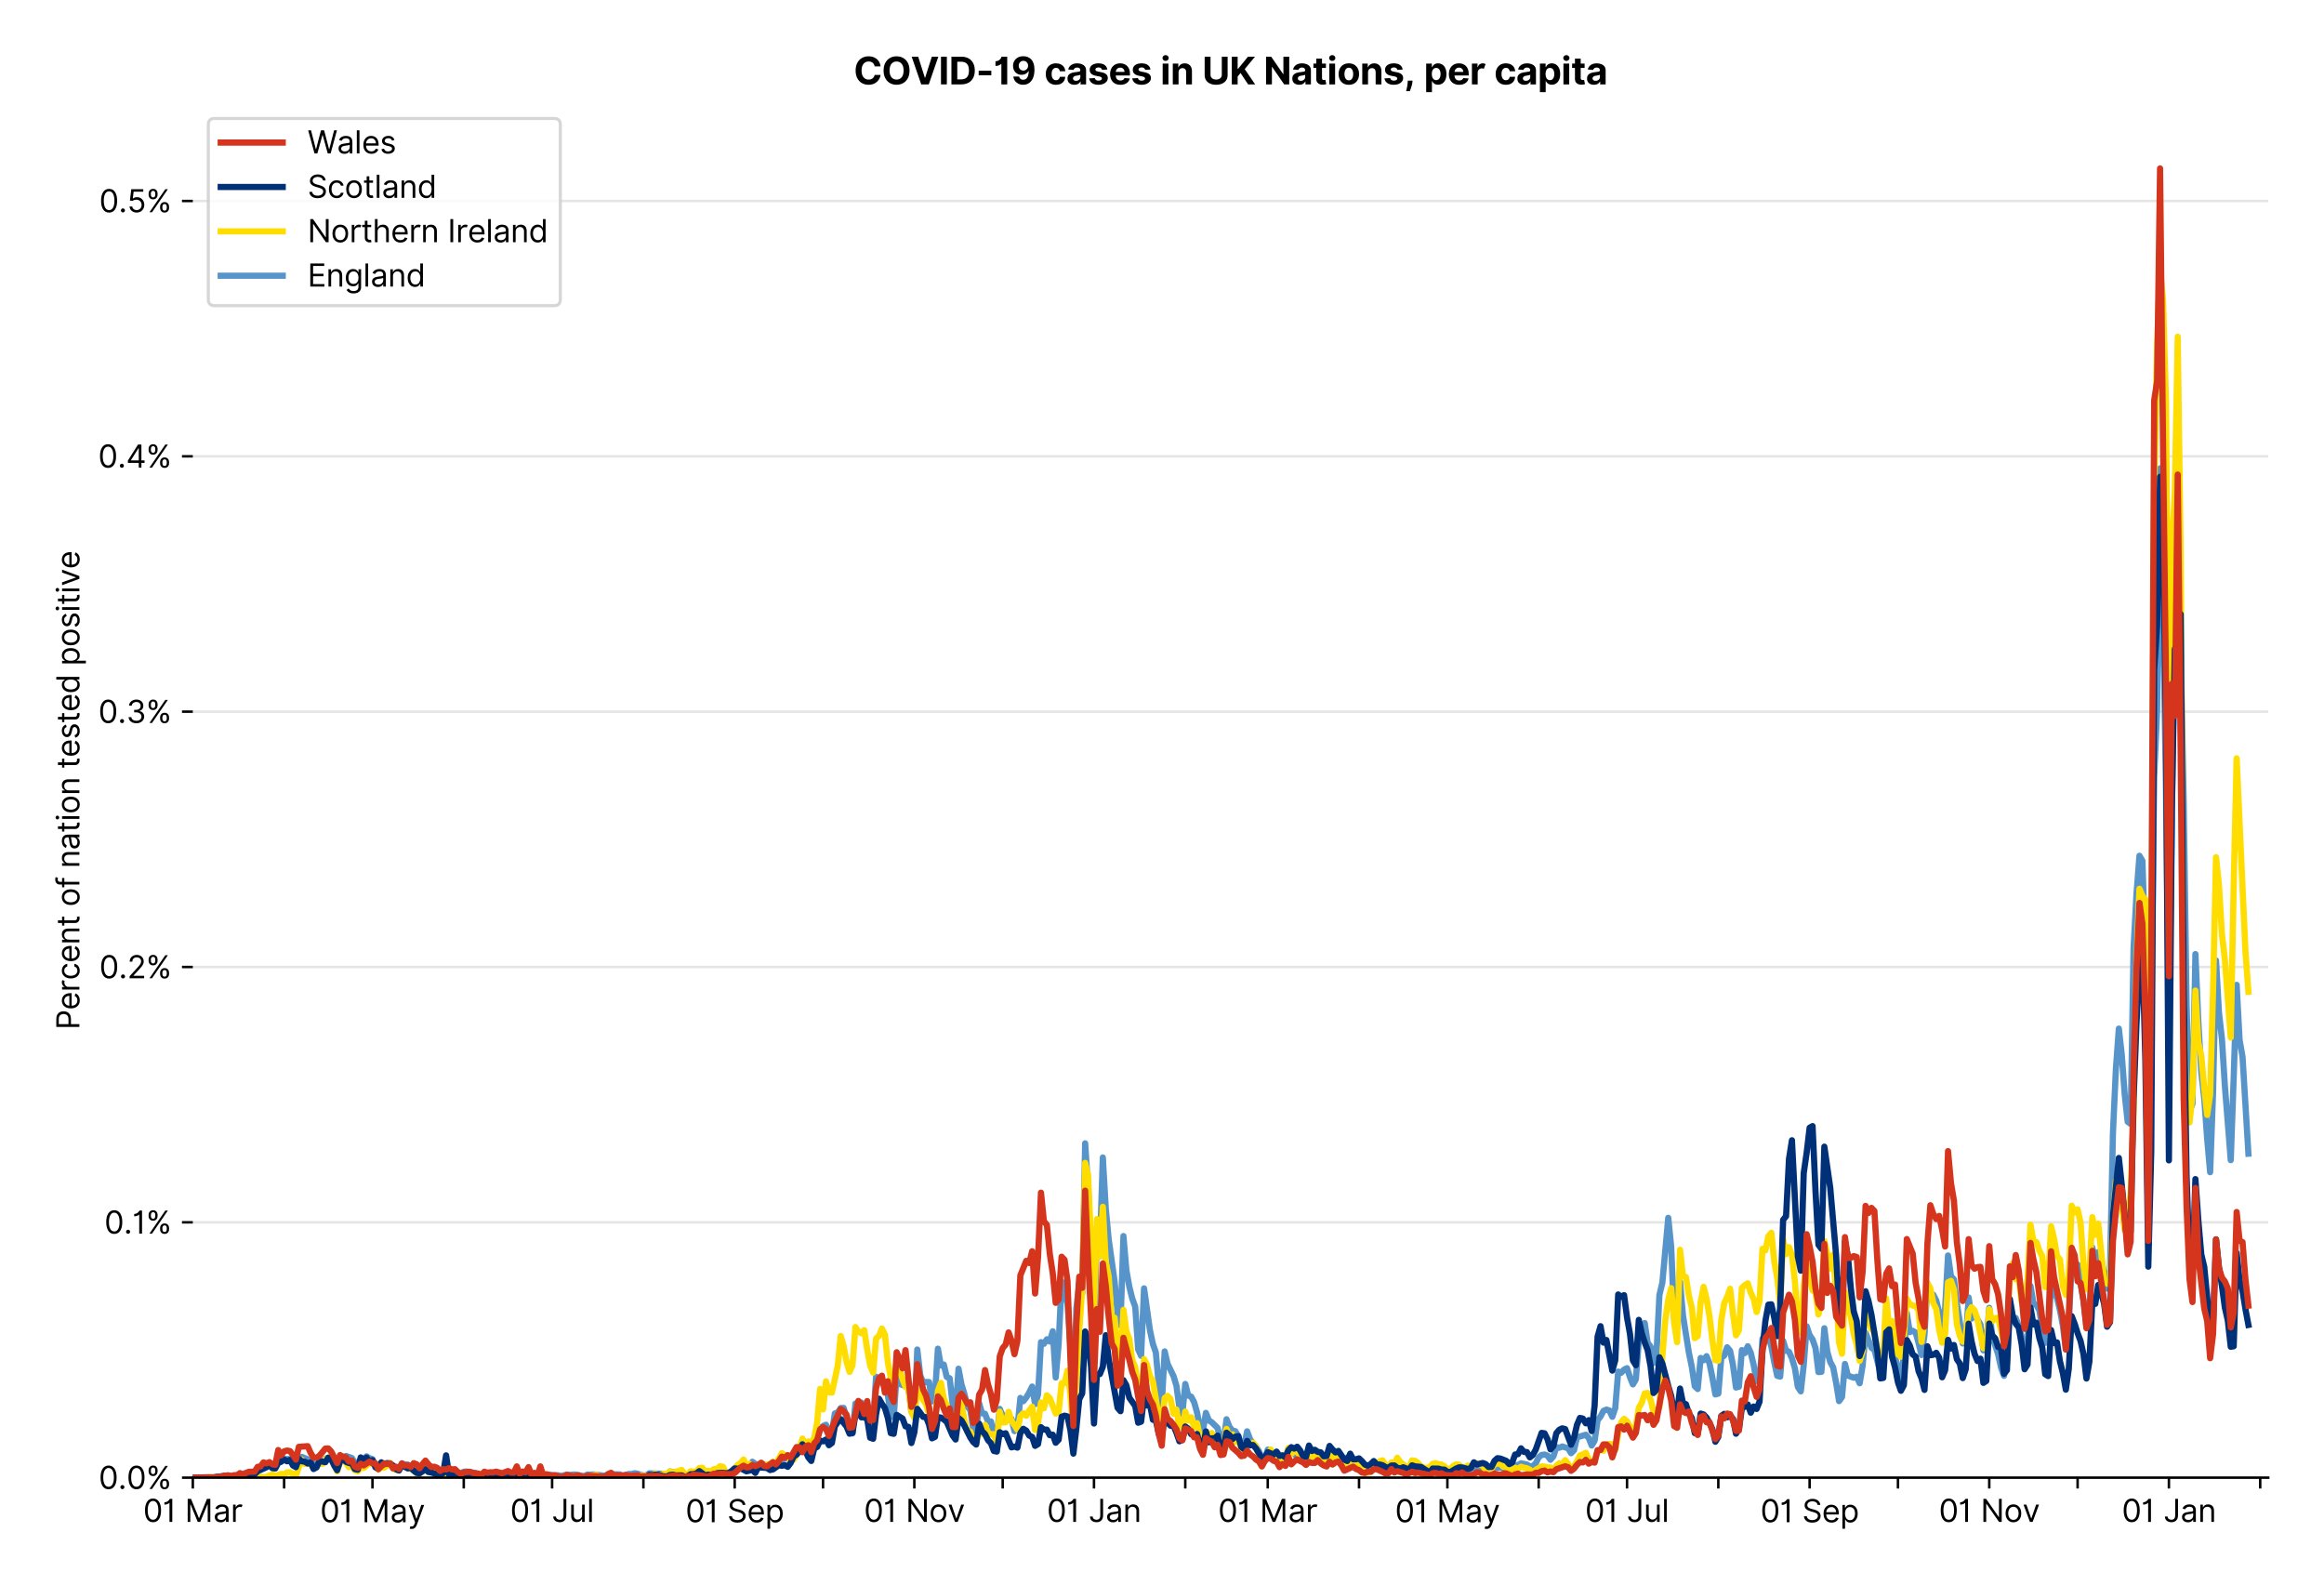 <?xml version="1.0" encoding="utf-8" standalone="no"?>
<!DOCTYPE svg PUBLIC "-//W3C//DTD SVG 1.1//EN"
  "http://www.w3.org/Graphics/SVG/1.1/DTD/svg11.dtd">
<svg xmlns:xlink="http://www.w3.org/1999/xlink" viewBox="0 0 749.811 511.234" xmlns="http://www.w3.org/2000/svg" version="1.1">
 <defs>
  <style type="text/css">*{stroke-linejoin: round; stroke-linecap: butt}</style>
 </defs>
 <g id="figure_1">
  <g id="patch_1">
   <path d="M 0 511.234 
L 749.811 511.234 
L 749.811 0 
L 0 0 
z
" style="fill: #ffffff"/>
  </g>
  <g id="axes_1">
   <g id="patch_2">
    <path d="M 62.211 476.745 
L 731.811 476.745 
L 731.811 33.225 
L 62.211 33.225 
z
" style="fill: #ffffff"/>
   </g>
   <g id="matplotlib.axis_1">
    <g id="xtick_1">
     <g id="line2d_1">
      <defs>
       <path id="m31b852a11d" d="M 0 0 
L 0 3.5 
" style="stroke: #000000; stroke-width: 0.8"/>
      </defs>
      <g>
       <use xlink:href="#m31b852a11d" x="62.211" y="476.745" style="stroke: #000000; stroke-width: 0.8"/>
      </g>
     </g>
     <g id="text_1">
      <!-- 01 Mar -->
      <g transform="translate(46.174 491.018)scale(0.1 -0.1)">
       <defs>
        <path id="Inter-Regular-30" d="M 2000 -64 
Q 1230 -64 806 561 
Q 382 1186 382 2327 
Q 382 3459 809 4088 
Q 1236 4718 2000 4718 
Q 2764 4718 3191 4088 
Q 3618 3459 3618 2327 
Q 3618 1186 3194 561 
Q 2771 -64 2000 -64 
z
M 2000 436 
Q 2509 436 2791 927 
Q 3073 1418 3073 2327 
Q 3073 3234 2789 3730 
Q 2505 4227 2000 4227 
Q 1496 4227 1211 3730 
Q 927 3234 927 2327 
Q 927 1418 1210 927 
Q 1493 436 2000 436 
z
" transform="scale(0.016)"/>
        <path id="Inter-Regular-31" d="M 1973 4655 
L 1973 0 
L 1409 0 
L 1409 3836 
L 1373 3836 
Q 1341 3773 1209 3692 
Q 1077 3611 868 3551 
Q 659 3491 391 3491 
L 391 3964 
Q 661 3964 859 4061 
Q 1057 4159 1190 4291 
Q 1323 4423 1392 4529 
Q 1461 4636 1473 4655 
L 1973 4655 
z
" transform="scale(0.016)"/>
        <path id="Inter-Regular-20" transform="scale(0.016)"/>
        <path id="Inter-Regular-4d" d="M 564 4655 
L 1236 4655 
L 2818 791 
L 2873 791 
L 4455 4655 
L 5127 4655 
L 5127 0 
L 4600 0 
L 4600 3536 
L 4555 3536 
L 3100 0 
L 2591 0 
L 1136 3536 
L 1091 3536 
L 1091 0 
L 564 0 
L 564 4655 
z
" transform="scale(0.016)"/>
        <path id="Inter-Regular-61" d="M 1518 -82 
Q 1186 -82 916 44 
Q 646 170 486 410 
Q 327 650 327 991 
Q 327 1291 445 1478 
Q 564 1666 761 1773 
Q 959 1880 1199 1933 
Q 1439 1986 1682 2018 
Q 2000 2059 2199 2080 
Q 2398 2102 2490 2154 
Q 2582 2207 2582 2336 
L 2582 2355 
Q 2582 2691 2399 2877 
Q 2216 3064 1846 3064 
Q 1461 3064 1243 2895 
Q 1025 2727 936 2536 
L 427 2718 
Q 564 3036 792 3214 
Q 1021 3393 1292 3464 
Q 1564 3536 1827 3536 
Q 1996 3536 2215 3496 
Q 2434 3457 2640 3334 
Q 2846 3211 2982 2963 
Q 3118 2716 3118 2300 
L 3118 0 
L 2582 0 
L 2582 473 
L 2555 473 
Q 2500 359 2373 229 
Q 2246 100 2034 9 
Q 1823 -82 1518 -82 
z
M 1600 400 
Q 1918 400 2137 525 
Q 2357 650 2469 847 
Q 2582 1045 2582 1264 
L 2582 1755 
Q 2548 1714 2433 1681 
Q 2318 1648 2169 1624 
Q 2021 1600 1881 1583 
Q 1741 1566 1655 1555 
Q 1446 1527 1265 1467 
Q 1084 1407 974 1287 
Q 864 1168 864 964 
Q 864 684 1072 542 
Q 1280 400 1600 400 
z
" transform="scale(0.016)"/>
        <path id="Inter-Regular-72" d="M 491 0 
L 491 3491 
L 1009 3491 
L 1009 2964 
L 1046 2964 
Q 1139 3223 1389 3384 
Q 1639 3545 1955 3545 
Q 2100 3545 2209 3511 
Q 2318 3477 2400 3418 
L 2218 2964 
Q 2161 2993 2085 3010 
Q 2009 3027 1909 3027 
Q 1527 3027 1277 2794 
Q 1027 2561 1027 2209 
L 1027 0 
L 491 0 
z
" transform="scale(0.016)"/>
       </defs>
       <use xlink:href="#Inter-Regular-30"/>
       <use xlink:href="#Inter-Regular-31" x="62.5"/>
       <use xlink:href="#Inter-Regular-20" x="106.676"/>
       <use xlink:href="#Inter-Regular-4d" x="134.801"/>
       <use xlink:href="#Inter-Regular-61" x="225.994"/>
       <use xlink:href="#Inter-Regular-72" x="282.386"/>
      </g>
     </g>
    </g>
    <g id="xtick_2">
     <g id="line2d_2">
      <g>
       <use xlink:href="#m31b852a11d" x="91.666" y="476.745" style="stroke: #000000; stroke-width: 0.8"/>
      </g>
     </g>
    </g>
    <g id="xtick_3">
     <g id="line2d_3">
      <g>
       <use xlink:href="#m31b852a11d" x="120.171" y="476.745" style="stroke: #000000; stroke-width: 0.8"/>
      </g>
     </g>
     <g id="text_2">
      <!-- 01 May -->
      <g transform="translate(103.268 491.117)scale(0.1 -0.1)">
       <defs>
        <path id="Inter-Regular-79" d="M 818 -1355 
Q 682 -1355 575 -1333 
Q 468 -1311 427 -1291 
L 564 -818 
Q 857 -893 1053 -814 
Q 1250 -736 1391 -345 
L 1509 -18 
L 218 3491 
L 800 3491 
L 1764 709 
L 1800 709 
L 2764 3491 
L 3346 3491 
L 1846 -564 
Q 1550 -1355 818 -1355 
z
" transform="scale(0.016)"/>
       </defs>
       <use xlink:href="#Inter-Regular-30"/>
       <use xlink:href="#Inter-Regular-31" x="62.5"/>
       <use xlink:href="#Inter-Regular-20" x="106.676"/>
       <use xlink:href="#Inter-Regular-4d" x="134.801"/>
       <use xlink:href="#Inter-Regular-61" x="225.994"/>
       <use xlink:href="#Inter-Regular-79" x="282.386"/>
      </g>
     </g>
    </g>
    <g id="xtick_4">
     <g id="line2d_4">
      <g>
       <use xlink:href="#m31b852a11d" x="149.626" y="476.745" style="stroke: #000000; stroke-width: 0.8"/>
      </g>
     </g>
    </g>
    <g id="xtick_5">
     <g id="line2d_5">
      <g>
       <use xlink:href="#m31b852a11d" x="178.131" y="476.745" style="stroke: #000000; stroke-width: 0.8"/>
      </g>
     </g>
     <g id="text_3">
      <!-- 01 Jul -->
      <g transform="translate(164.587 491.018)scale(0.1 -0.1)">
       <defs>
        <path id="Inter-Regular-4a" d="M 2346 4655 
L 2909 4655 
L 2909 1327 
Q 2909 657 2549 296 
Q 2189 -64 1582 -64 
Q 1200 -64 902 76 
Q 605 216 434 475 
Q 264 734 264 1091 
L 818 1091 
Q 818 795 1034 615 
Q 1250 436 1582 436 
Q 1948 436 2147 664 
Q 2346 893 2346 1327 
L 2346 4655 
z
" transform="scale(0.016)"/>
        <path id="Inter-Regular-75" d="M 2691 1427 
L 2691 3491 
L 3227 3491 
L 3227 0 
L 2691 0 
L 2691 591 
L 2655 591 
Q 2532 325 2273 140 
Q 2014 -45 1618 -45 
Q 1127 -45 809 280 
Q 491 605 491 1273 
L 491 3491 
L 1027 3491 
L 1027 1309 
Q 1027 927 1242 700 
Q 1457 473 1791 473 
Q 1991 473 2199 575 
Q 2407 677 2549 888 
Q 2691 1100 2691 1427 
z
" transform="scale(0.016)"/>
        <path id="Inter-Regular-6c" d="M 1027 4655 
L 1027 0 
L 491 0 
L 491 4655 
L 1027 4655 
z
" transform="scale(0.016)"/>
       </defs>
       <use xlink:href="#Inter-Regular-30"/>
       <use xlink:href="#Inter-Regular-31" x="62.5"/>
       <use xlink:href="#Inter-Regular-20" x="106.676"/>
       <use xlink:href="#Inter-Regular-4a" x="134.801"/>
       <use xlink:href="#Inter-Regular-75" x="189.063"/>
       <use xlink:href="#Inter-Regular-6c" x="247.159"/>
      </g>
     </g>
    </g>
    <g id="xtick_6">
     <g id="line2d_6">
      <g>
       <use xlink:href="#m31b852a11d" x="207.586" y="476.745" style="stroke: #000000; stroke-width: 0.8"/>
      </g>
     </g>
    </g>
    <g id="xtick_7">
     <g id="line2d_7">
      <g>
       <use xlink:href="#m31b852a11d" x="237.041" y="476.745" style="stroke: #000000; stroke-width: 0.8"/>
      </g>
     </g>
     <g id="text_4">
      <!-- 01 Sep -->
      <g transform="translate(221.154 491.117)scale(0.1 -0.1)">
       <defs>
        <path id="Inter-Regular-53" d="M 3109 3491 
Q 3068 3836 2777 4027 
Q 2486 4218 2064 4218 
Q 1600 4218 1318 3999 
Q 1036 3780 1036 3445 
Q 1036 3195 1189 3042 
Q 1343 2889 1553 2803 
Q 1764 2718 1936 2673 
L 2409 2545 
Q 2591 2498 2815 2414 
Q 3039 2330 3244 2185 
Q 3450 2041 3584 1816 
Q 3718 1591 3718 1264 
Q 3718 886 3521 581 
Q 3325 277 2949 97 
Q 2573 -82 2036 -82 
Q 1286 -82 845 272 
Q 405 627 364 1200 
L 946 1200 
Q 968 936 1124 764 
Q 1280 593 1519 510 
Q 1759 427 2036 427 
Q 2359 427 2616 533 
Q 2873 639 3023 828 
Q 3173 1018 3173 1273 
Q 3173 1505 3043 1650 
Q 2914 1795 2702 1886 
Q 2491 1977 2246 2045 
L 1673 2209 
Q 1127 2366 809 2657 
Q 491 2948 491 3418 
Q 491 3809 703 4101 
Q 916 4393 1276 4555 
Q 1636 4718 2082 4718 
Q 2532 4718 2882 4558 
Q 3232 4398 3437 4120 
Q 3643 3843 3655 3491 
L 3109 3491 
z
" transform="scale(0.016)"/>
        <path id="Inter-Regular-65" d="M 1955 -73 
Q 1450 -73 1085 151 
Q 721 375 524 778 
Q 327 1182 327 1718 
Q 327 2255 524 2665 
Q 721 3075 1074 3305 
Q 1427 3536 1900 3536 
Q 2173 3536 2439 3445 
Q 2705 3355 2923 3151 
Q 3141 2948 3270 2614 
Q 3400 2280 3400 1791 
L 3400 1564 
L 866 1564 
Q 884 1005 1183 707 
Q 1482 409 1955 409 
Q 2271 409 2498 545 
Q 2725 682 2827 955 
L 3346 809 
Q 3223 414 2854 170 
Q 2486 -73 1955 -73 
z
M 866 2027 
L 2855 2027 
Q 2855 2470 2595 2762 
Q 2336 3055 1900 3055 
Q 1593 3055 1368 2911 
Q 1143 2768 1013 2533 
Q 884 2298 866 2027 
z
" transform="scale(0.016)"/>
        <path id="Inter-Regular-70" d="M 491 -1309 
L 491 3491 
L 1009 3491 
L 1009 2936 
L 1073 2936 
Q 1132 3027 1237 3169 
Q 1343 3311 1542 3423 
Q 1741 3536 2082 3536 
Q 2523 3536 2859 3315 
Q 3196 3095 3384 2690 
Q 3573 2286 3573 1736 
Q 3573 1182 3384 776 
Q 3196 370 2861 148 
Q 2527 -73 2091 -73 
Q 1755 -73 1552 39 
Q 1350 152 1241 296 
Q 1132 441 1073 536 
L 1027 536 
L 1027 -1309 
L 491 -1309 
z
M 1018 1745 
Q 1018 1152 1276 780 
Q 1534 409 2018 409 
Q 2355 409 2581 587 
Q 2807 766 2921 1069 
Q 3036 1373 3036 1745 
Q 3036 2114 2923 2410 
Q 2811 2707 2585 2881 
Q 2359 3055 2018 3055 
Q 1527 3055 1272 2693 
Q 1018 2332 1018 1745 
z
" transform="scale(0.016)"/>
       </defs>
       <use xlink:href="#Inter-Regular-30"/>
       <use xlink:href="#Inter-Regular-31" x="62.5"/>
       <use xlink:href="#Inter-Regular-20" x="106.676"/>
       <use xlink:href="#Inter-Regular-53" x="134.801"/>
       <use xlink:href="#Inter-Regular-65" x="198.58"/>
       <use xlink:href="#Inter-Regular-70" x="256.818"/>
      </g>
     </g>
    </g>
    <g id="xtick_8">
     <g id="line2d_8">
      <g>
       <use xlink:href="#m31b852a11d" x="265.546" y="476.745" style="stroke: #000000; stroke-width: 0.8"/>
      </g>
     </g>
    </g>
    <g id="xtick_9">
     <g id="line2d_9">
      <g>
       <use xlink:href="#m31b852a11d" x="295.001" y="476.745" style="stroke: #000000; stroke-width: 0.8"/>
      </g>
     </g>
     <g id="text_5">
      <!-- 01 Nov -->
      <g transform="translate(278.73 491.018)scale(0.1 -0.1)">
       <defs>
        <path id="Inter-Regular-4e" d="M 4255 4655 
L 4255 0 
L 3709 0 
L 1173 3655 
L 1127 3655 
L 1127 0 
L 564 0 
L 564 4655 
L 1109 4655 
L 3655 991 
L 3700 991 
L 3700 4655 
L 4255 4655 
z
" transform="scale(0.016)"/>
        <path id="Inter-Regular-6f" d="M 1909 -73 
Q 1436 -73 1080 152 
Q 725 377 526 781 
Q 327 1186 327 1727 
Q 327 2273 526 2679 
Q 725 3086 1080 3311 
Q 1436 3536 1909 3536 
Q 2382 3536 2737 3311 
Q 3093 3086 3292 2679 
Q 3491 2273 3491 1727 
Q 3491 1186 3292 781 
Q 3093 377 2737 152 
Q 2382 -73 1909 -73 
z
M 1909 409 
Q 2268 409 2500 593 
Q 2732 777 2843 1077 
Q 2955 1377 2955 1727 
Q 2955 2077 2843 2379 
Q 2732 2682 2500 2868 
Q 2268 3055 1909 3055 
Q 1550 3055 1318 2868 
Q 1086 2682 975 2379 
Q 864 2077 864 1727 
Q 864 1377 975 1077 
Q 1086 777 1318 593 
Q 1550 409 1909 409 
z
" transform="scale(0.016)"/>
        <path id="Inter-Regular-76" d="M 3346 3491 
L 2055 0 
L 1509 0 
L 218 3491 
L 800 3491 
L 1764 709 
L 1800 709 
L 2764 3491 
L 3346 3491 
z
" transform="scale(0.016)"/>
       </defs>
       <use xlink:href="#Inter-Regular-30"/>
       <use xlink:href="#Inter-Regular-31" x="62.5"/>
       <use xlink:href="#Inter-Regular-20" x="106.676"/>
       <use xlink:href="#Inter-Regular-4e" x="134.801"/>
       <use xlink:href="#Inter-Regular-6f" x="210.085"/>
       <use xlink:href="#Inter-Regular-76" x="269.744"/>
      </g>
     </g>
    </g>
    <g id="xtick_10">
     <g id="line2d_10">
      <g>
       <use xlink:href="#m31b852a11d" x="323.506" y="476.745" style="stroke: #000000; stroke-width: 0.8"/>
      </g>
     </g>
    </g>
    <g id="xtick_11">
     <g id="line2d_11">
      <g>
       <use xlink:href="#m31b852a11d" x="352.961" y="476.745" style="stroke: #000000; stroke-width: 0.8"/>
      </g>
     </g>
     <g id="text_6">
      <!-- 01 Jan -->
      <g transform="translate(337.762 491.018)scale(0.1 -0.1)">
       <defs>
        <path id="Inter-Regular-6e" d="M 1027 2100 
L 1027 0 
L 491 0 
L 491 3491 
L 1009 3491 
L 1009 2945 
L 1055 2945 
Q 1177 3211 1427 3373 
Q 1677 3536 2073 3536 
Q 2602 3536 2928 3211 
Q 3255 2886 3255 2218 
L 3255 0 
L 2718 0 
L 2718 2182 
Q 2718 2593 2504 2824 
Q 2291 3055 1918 3055 
Q 1534 3055 1280 2806 
Q 1027 2557 1027 2100 
z
" transform="scale(0.016)"/>
       </defs>
       <use xlink:href="#Inter-Regular-30"/>
       <use xlink:href="#Inter-Regular-31" x="62.5"/>
       <use xlink:href="#Inter-Regular-20" x="106.676"/>
       <use xlink:href="#Inter-Regular-4a" x="134.801"/>
       <use xlink:href="#Inter-Regular-61" x="189.063"/>
       <use xlink:href="#Inter-Regular-6e" x="245.455"/>
      </g>
     </g>
    </g>
    <g id="xtick_12">
     <g id="line2d_12">
      <g>
       <use xlink:href="#m31b852a11d" x="382.416" y="476.745" style="stroke: #000000; stroke-width: 0.8"/>
      </g>
     </g>
    </g>
    <g id="xtick_13">
     <g id="line2d_13">
      <g>
       <use xlink:href="#m31b852a11d" x="409.021" y="476.745" style="stroke: #000000; stroke-width: 0.8"/>
      </g>
     </g>
     <g id="text_7">
      <!-- 01 Mar -->
      <g transform="translate(392.984 491.018)scale(0.1 -0.1)">
       <use xlink:href="#Inter-Regular-30"/>
       <use xlink:href="#Inter-Regular-31" x="62.5"/>
       <use xlink:href="#Inter-Regular-20" x="106.676"/>
       <use xlink:href="#Inter-Regular-4d" x="134.801"/>
       <use xlink:href="#Inter-Regular-61" x="225.994"/>
       <use xlink:href="#Inter-Regular-72" x="282.386"/>
      </g>
     </g>
    </g>
    <g id="xtick_14">
     <g id="line2d_14">
      <g>
       <use xlink:href="#m31b852a11d" x="438.476" y="476.745" style="stroke: #000000; stroke-width: 0.8"/>
      </g>
     </g>
    </g>
    <g id="xtick_15">
     <g id="line2d_15">
      <g>
       <use xlink:href="#m31b852a11d" x="466.981" y="476.745" style="stroke: #000000; stroke-width: 0.8"/>
      </g>
     </g>
     <g id="text_8">
      <!-- 01 May -->
      <g transform="translate(450.078 491.117)scale(0.1 -0.1)">
       <use xlink:href="#Inter-Regular-30"/>
       <use xlink:href="#Inter-Regular-31" x="62.5"/>
       <use xlink:href="#Inter-Regular-20" x="106.676"/>
       <use xlink:href="#Inter-Regular-4d" x="134.801"/>
       <use xlink:href="#Inter-Regular-61" x="225.994"/>
       <use xlink:href="#Inter-Regular-79" x="282.386"/>
      </g>
     </g>
    </g>
    <g id="xtick_16">
     <g id="line2d_16">
      <g>
       <use xlink:href="#m31b852a11d" x="496.436" y="476.745" style="stroke: #000000; stroke-width: 0.8"/>
      </g>
     </g>
    </g>
    <g id="xtick_17">
     <g id="line2d_17">
      <g>
       <use xlink:href="#m31b852a11d" x="524.941" y="476.745" style="stroke: #000000; stroke-width: 0.8"/>
      </g>
     </g>
     <g id="text_9">
      <!-- 01 Jul -->
      <g transform="translate(511.397 491.018)scale(0.1 -0.1)">
       <use xlink:href="#Inter-Regular-30"/>
       <use xlink:href="#Inter-Regular-31" x="62.5"/>
       <use xlink:href="#Inter-Regular-20" x="106.676"/>
       <use xlink:href="#Inter-Regular-4a" x="134.801"/>
       <use xlink:href="#Inter-Regular-75" x="189.063"/>
       <use xlink:href="#Inter-Regular-6c" x="247.159"/>
      </g>
     </g>
    </g>
    <g id="xtick_18">
     <g id="line2d_18">
      <g>
       <use xlink:href="#m31b852a11d" x="554.396" y="476.745" style="stroke: #000000; stroke-width: 0.8"/>
      </g>
     </g>
    </g>
    <g id="xtick_19">
     <g id="line2d_19">
      <g>
       <use xlink:href="#m31b852a11d" x="583.851" y="476.745" style="stroke: #000000; stroke-width: 0.8"/>
      </g>
     </g>
     <g id="text_10">
      <!-- 01 Sep -->
      <g transform="translate(567.964 491.117)scale(0.1 -0.1)">
       <use xlink:href="#Inter-Regular-30"/>
       <use xlink:href="#Inter-Regular-31" x="62.5"/>
       <use xlink:href="#Inter-Regular-20" x="106.676"/>
       <use xlink:href="#Inter-Regular-53" x="134.801"/>
       <use xlink:href="#Inter-Regular-65" x="198.58"/>
       <use xlink:href="#Inter-Regular-70" x="256.818"/>
      </g>
     </g>
    </g>
    <g id="xtick_20">
     <g id="line2d_20">
      <g>
       <use xlink:href="#m31b852a11d" x="612.356" y="476.745" style="stroke: #000000; stroke-width: 0.8"/>
      </g>
     </g>
    </g>
    <g id="xtick_21">
     <g id="line2d_21">
      <g>
       <use xlink:href="#m31b852a11d" x="641.811" y="476.745" style="stroke: #000000; stroke-width: 0.8"/>
      </g>
     </g>
     <g id="text_11">
      <!-- 01 Nov -->
      <g transform="translate(625.54 491.018)scale(0.1 -0.1)">
       <use xlink:href="#Inter-Regular-30"/>
       <use xlink:href="#Inter-Regular-31" x="62.5"/>
       <use xlink:href="#Inter-Regular-20" x="106.676"/>
       <use xlink:href="#Inter-Regular-4e" x="134.801"/>
       <use xlink:href="#Inter-Regular-6f" x="210.085"/>
       <use xlink:href="#Inter-Regular-76" x="269.744"/>
      </g>
     </g>
    </g>
    <g id="xtick_22">
     <g id="line2d_22">
      <g>
       <use xlink:href="#m31b852a11d" x="670.316" y="476.745" style="stroke: #000000; stroke-width: 0.8"/>
      </g>
     </g>
    </g>
    <g id="xtick_23">
     <g id="line2d_23">
      <g>
       <use xlink:href="#m31b852a11d" x="699.771" y="476.745" style="stroke: #000000; stroke-width: 0.8"/>
      </g>
     </g>
     <g id="text_12">
      <!-- 01 Jan -->
      <g transform="translate(684.572 491.018)scale(0.1 -0.1)">
       <use xlink:href="#Inter-Regular-30"/>
       <use xlink:href="#Inter-Regular-31" x="62.5"/>
       <use xlink:href="#Inter-Regular-20" x="106.676"/>
       <use xlink:href="#Inter-Regular-4a" x="134.801"/>
       <use xlink:href="#Inter-Regular-61" x="189.063"/>
       <use xlink:href="#Inter-Regular-6e" x="245.455"/>
      </g>
     </g>
    </g>
    <g id="xtick_24">
     <g id="line2d_24">
      <g>
       <use xlink:href="#m31b852a11d" x="729.226" y="476.745" style="stroke: #000000; stroke-width: 0.8"/>
      </g>
     </g>
    </g>
   </g>
   <g id="matplotlib.axis_2">
    <g id="ytick_1">
     <g id="line2d_25">
      <path d="M 62.211 476.745 
L 731.811 476.745 
" clip-path="url(#p298d3df740)" style="fill: none; stroke: #e5e5e5; stroke-width: 0.8; stroke-linecap: square"/>
     </g>
     <g id="line2d_26">
      <defs>
       <path id="mdc26788d09" d="M 0 0 
L -3.5 0 
" style="stroke: #000000; stroke-width: 0.8"/>
      </defs>
      <g>
       <use xlink:href="#mdc26788d09" x="62.211" y="476.745" style="stroke: #000000; stroke-width: 0.8"/>
      </g>
     </g>
     <g id="text_13">
      <!-- 0.0% -->
      <g transform="translate(31.83 480.382)scale(0.1 -0.1)">
       <defs>
        <path id="Inter-Regular-2e" d="M 882 -36 
Q 714 -36 593 84 
Q 473 205 473 373 
Q 473 541 593 661 
Q 714 782 882 782 
Q 1050 782 1170 661 
Q 1291 541 1291 373 
Q 1291 205 1170 84 
Q 1050 -36 882 -36 
z
" transform="scale(0.016)"/>
        <path id="Inter-Regular-25" d="M 2855 873 
L 2855 1118 
Q 2855 1373 2960 1585 
Q 3066 1798 3269 1926 
Q 3473 2055 3764 2055 
Q 4059 2055 4259 1926 
Q 4459 1798 4561 1585 
Q 4664 1373 4664 1118 
L 4664 873 
Q 4664 618 4560 405 
Q 4457 193 4256 64 
Q 4055 -64 3764 -64 
Q 3468 -64 3266 64 
Q 3064 193 2959 405 
Q 2855 618 2855 873 
z
M 536 3536 
L 536 3782 
Q 536 4036 642 4248 
Q 748 4461 951 4589 
Q 1155 4718 1446 4718 
Q 1741 4718 1941 4589 
Q 2141 4461 2243 4248 
Q 2346 4036 2346 3782 
L 2346 3536 
Q 2346 3282 2242 3069 
Q 2139 2857 1937 2728 
Q 1736 2600 1446 2600 
Q 1150 2600 948 2728 
Q 746 2857 641 3069 
Q 536 3282 536 3536 
z
M 709 0 
L 3909 4655 
L 4427 4655 
L 1227 0 
L 709 0 
z
M 3318 1118 
L 3318 873 
Q 3318 661 3418 494 
Q 3518 327 3764 327 
Q 4002 327 4101 494 
Q 4200 661 4200 873 
L 4200 1118 
Q 4200 1330 4104 1497 
Q 4009 1664 3764 1664 
Q 3525 1664 3421 1497 
Q 3318 1330 3318 1118 
z
M 1000 3782 
L 1000 3536 
Q 1000 3325 1100 3158 
Q 1200 2991 1446 2991 
Q 1684 2991 1783 3158 
Q 1882 3325 1882 3536 
L 1882 3782 
Q 1882 3993 1786 4160 
Q 1691 4327 1446 4327 
Q 1207 4327 1103 4160 
Q 1000 3993 1000 3782 
z
" transform="scale(0.016)"/>
       </defs>
       <use xlink:href="#Inter-Regular-30"/>
       <use xlink:href="#Inter-Regular-2e" x="62.5"/>
       <use xlink:href="#Inter-Regular-30" x="90.057"/>
       <use xlink:href="#Inter-Regular-25" x="152.557"/>
      </g>
     </g>
    </g>
    <g id="ytick_2">
     <g id="line2d_27">
      <path d="M 62.211 394.365 
L 731.811 394.365 
" clip-path="url(#p298d3df740)" style="fill: none; stroke: #e5e5e5; stroke-width: 0.8; stroke-linecap: square"/>
     </g>
     <g id="line2d_28">
      <g>
       <use xlink:href="#mdc26788d09" x="62.211" y="394.365" style="stroke: #000000; stroke-width: 0.8"/>
      </g>
     </g>
     <g id="text_14">
      <!-- 0.1% -->
      <g transform="translate(33.663 398.002)scale(0.1 -0.1)">
       <use xlink:href="#Inter-Regular-30"/>
       <use xlink:href="#Inter-Regular-2e" x="62.5"/>
       <use xlink:href="#Inter-Regular-31" x="90.057"/>
       <use xlink:href="#Inter-Regular-25" x="134.233"/>
      </g>
     </g>
    </g>
    <g id="ytick_3">
     <g id="line2d_29">
      <path d="M 62.211 311.986 
L 731.811 311.986 
" clip-path="url(#p298d3df740)" style="fill: none; stroke: #e5e5e5; stroke-width: 0.8; stroke-linecap: square"/>
     </g>
     <g id="line2d_30">
      <g>
       <use xlink:href="#mdc26788d09" x="62.211" y="311.986" style="stroke: #000000; stroke-width: 0.8"/>
      </g>
     </g>
     <g id="text_15">
      <!-- 0.2% -->
      <g transform="translate(32.028 315.623)scale(0.1 -0.1)">
       <defs>
        <path id="Inter-Regular-32" d="M 482 0 
L 482 409 
L 2018 2091 
Q 2289 2386 2464 2605 
Q 2639 2825 2724 3019 
Q 2809 3214 2809 3427 
Q 2809 3795 2553 4011 
Q 2298 4227 1918 4227 
Q 1514 4227 1275 3985 
Q 1036 3743 1036 3345 
L 500 3345 
Q 500 3755 688 4064 
Q 877 4373 1203 4545 
Q 1530 4718 1936 4718 
Q 2346 4718 2661 4545 
Q 2977 4373 3156 4079 
Q 3336 3786 3336 3427 
Q 3336 3170 3244 2926 
Q 3152 2682 2926 2383 
Q 2700 2084 2300 1655 
L 1255 536 
L 1255 500 
L 3418 500 
L 3418 0 
L 482 0 
z
" transform="scale(0.016)"/>
       </defs>
       <use xlink:href="#Inter-Regular-30"/>
       <use xlink:href="#Inter-Regular-2e" x="62.5"/>
       <use xlink:href="#Inter-Regular-32" x="90.057"/>
       <use xlink:href="#Inter-Regular-25" x="150.568"/>
      </g>
     </g>
    </g>
    <g id="ytick_4">
     <g id="line2d_31">
      <path d="M 62.211 229.606 
L 731.811 229.606 
" clip-path="url(#p298d3df740)" style="fill: none; stroke: #e5e5e5; stroke-width: 0.8; stroke-linecap: square"/>
     </g>
     <g id="line2d_32">
      <g>
       <use xlink:href="#mdc26788d09" x="62.211" y="229.606" style="stroke: #000000; stroke-width: 0.8"/>
      </g>
     </g>
     <g id="text_16">
      <!-- 0.3% -->
      <g transform="translate(31.716 233.243)scale(0.1 -0.1)">
       <defs>
        <path id="Inter-Regular-33" d="M 2055 -64 
Q 1605 -64 1253 90 
Q 902 245 696 521 
Q 491 798 473 1164 
L 1046 1164 
Q 1071 827 1356 631 
Q 1641 436 2046 436 
Q 2493 436 2783 664 
Q 3073 893 3073 1264 
Q 3073 1650 2787 1893 
Q 2502 2136 1973 2136 
L 1600 2136 
L 1600 2636 
L 1973 2636 
Q 2386 2636 2647 2856 
Q 2909 3077 2909 3445 
Q 2909 3798 2679 4012 
Q 2450 4227 2064 4227 
Q 1823 4227 1610 4139 
Q 1398 4052 1264 3887 
Q 1130 3723 1118 3491 
L 573 3491 
Q 586 3857 793 4133 
Q 1000 4409 1335 4563 
Q 1671 4718 2073 4718 
Q 2505 4718 2814 4544 
Q 3123 4370 3289 4086 
Q 3455 3802 3455 3473 
Q 3455 3080 3249 2802 
Q 3043 2525 2691 2418 
L 2691 2382 
Q 3132 2309 3379 2008 
Q 3627 1707 3627 1264 
Q 3627 884 3421 583 
Q 3216 282 2861 109 
Q 2507 -64 2055 -64 
z
" transform="scale(0.016)"/>
       </defs>
       <use xlink:href="#Inter-Regular-30"/>
       <use xlink:href="#Inter-Regular-2e" x="62.5"/>
       <use xlink:href="#Inter-Regular-33" x="90.057"/>
       <use xlink:href="#Inter-Regular-25" x="153.693"/>
      </g>
     </g>
    </g>
    <g id="ytick_5">
     <g id="line2d_33">
      <path d="M 62.211 147.227 
L 731.811 147.227 
" clip-path="url(#p298d3df740)" style="fill: none; stroke: #e5e5e5; stroke-width: 0.8; stroke-linecap: square"/>
     </g>
     <g id="line2d_34">
      <g>
       <use xlink:href="#mdc26788d09" x="62.211" y="147.227" style="stroke: #000000; stroke-width: 0.8"/>
      </g>
     </g>
     <g id="text_17">
      <!-- 0.4% -->
      <g transform="translate(31.659 150.863)scale(0.1 -0.1)">
       <defs>
        <path id="Inter-Regular-34" d="M 373 955 
L 373 1418 
L 2418 4655 
L 3100 4655 
L 3100 1455 
L 3736 1455 
L 3736 955 
L 3100 955 
L 3100 0 
L 2564 0 
L 2564 955 
L 373 955 
z
M 2564 1455 
L 2564 3936 
L 2527 3936 
L 982 1491 
L 982 1455 
L 2564 1455 
z
" transform="scale(0.016)"/>
       </defs>
       <use xlink:href="#Inter-Regular-30"/>
       <use xlink:href="#Inter-Regular-2e" x="62.5"/>
       <use xlink:href="#Inter-Regular-34" x="90.057"/>
       <use xlink:href="#Inter-Regular-25" x="154.261"/>
      </g>
     </g>
    </g>
    <g id="ytick_6">
     <g id="line2d_35">
      <path d="M 62.211 64.847 
L 731.811 64.847 
" clip-path="url(#p298d3df740)" style="fill: none; stroke: #e5e5e5; stroke-width: 0.8; stroke-linecap: square"/>
     </g>
     <g id="line2d_36">
      <g>
       <use xlink:href="#mdc26788d09" x="62.211" y="64.847" style="stroke: #000000; stroke-width: 0.8"/>
      </g>
     </g>
     <g id="text_18">
      <!-- 0.5% -->
      <g transform="translate(32 68.484)scale(0.1 -0.1)">
       <defs>
        <path id="Inter-Regular-35" d="M 1936 -64 
Q 1536 -64 1216 95 
Q 896 255 702 532 
Q 509 809 491 1164 
L 1036 1164 
Q 1068 848 1324 642 
Q 1580 436 1936 436 
Q 2223 436 2447 570 
Q 2671 705 2799 940 
Q 2927 1175 2927 1473 
Q 2927 1777 2794 2017 
Q 2661 2257 2429 2395 
Q 2198 2534 1900 2536 
Q 1686 2539 1461 2472 
Q 1236 2405 1091 2300 
L 564 2364 
L 846 4655 
L 3264 4655 
L 3264 4155 
L 1318 4155 
L 1155 2782 
L 1182 2782 
Q 1325 2895 1541 2970 
Q 1757 3045 1991 3045 
Q 2418 3045 2753 2842 
Q 3089 2639 3281 2286 
Q 3473 1934 3473 1482 
Q 3473 1036 3274 687 
Q 3075 339 2727 137 
Q 2380 -64 1936 -64 
z
" transform="scale(0.016)"/>
       </defs>
       <use xlink:href="#Inter-Regular-30"/>
       <use xlink:href="#Inter-Regular-2e" x="62.5"/>
       <use xlink:href="#Inter-Regular-35" x="90.057"/>
       <use xlink:href="#Inter-Regular-25" x="150.852"/>
      </g>
     </g>
    </g>
    <g id="text_19">
     <!-- Percent of nation tested positive -->
     <g transform="translate(25.614 332.215)rotate(-90)scale(0.1 -0.1)">
      <defs>
       <path id="Inter-Regular-50" d="M 564 0 
L 564 4655 
L 2136 4655 
Q 2684 4655 3033 4458 
Q 3382 4261 3550 3927 
Q 3718 3593 3718 3182 
Q 3718 2770 3551 2434 
Q 3384 2098 3036 1899 
Q 2689 1700 2146 1700 
L 1127 1700 
L 1127 0 
L 564 0 
z
M 1127 2200 
L 2127 2200 
Q 2689 2200 2926 2482 
Q 3164 2764 3164 3182 
Q 3164 3602 2925 3878 
Q 2686 4155 2118 4155 
L 1127 4155 
L 1127 2200 
z
" transform="scale(0.016)"/>
       <path id="Inter-Regular-63" d="M 1909 -73 
Q 1418 -73 1063 159 
Q 709 391 518 798 
Q 327 1205 327 1727 
Q 327 2259 524 2667 
Q 721 3075 1074 3305 
Q 1427 3536 1900 3536 
Q 2268 3536 2563 3400 
Q 2859 3264 3047 3018 
Q 3236 2773 3282 2445 
L 2746 2445 
Q 2684 2684 2474 2869 
Q 2264 3055 1909 3055 
Q 1439 3055 1151 2697 
Q 864 2339 864 1745 
Q 864 1139 1148 774 
Q 1432 409 1909 409 
Q 2223 409 2447 570 
Q 2671 732 2746 1018 
L 3282 1018 
Q 3236 709 3058 462 
Q 2880 216 2588 71 
Q 2296 -73 1909 -73 
z
" transform="scale(0.016)"/>
       <path id="Inter-Regular-74" d="M 2009 3491 
L 2009 3036 
L 1264 3036 
L 1264 1000 
Q 1264 773 1331 660 
Q 1398 548 1503 510 
Q 1609 473 1727 473 
Q 1816 473 1873 483 
Q 1930 493 1964 500 
L 2073 18 
Q 2018 -2 1920 -23 
Q 1823 -45 1673 -45 
Q 1446 -45 1228 52 
Q 1011 150 869 350 
Q 727 550 727 855 
L 727 3036 
L 200 3036 
L 200 3491 
L 727 3491 
L 727 4327 
L 1264 4327 
L 1264 3491 
L 2009 3491 
z
" transform="scale(0.016)"/>
       <path id="Inter-Regular-66" d="M 2046 3491 
L 2046 3036 
L 1264 3036 
L 1264 0 
L 727 0 
L 727 3036 
L 164 3036 
L 164 3491 
L 727 3491 
L 727 3973 
Q 727 4273 868 4473 
Q 1009 4673 1234 4773 
Q 1459 4873 1709 4873 
Q 1907 4873 2032 4841 
Q 2157 4809 2218 4782 
L 2064 4318 
Q 2023 4332 1951 4352 
Q 1880 4373 1764 4373 
Q 1498 4373 1381 4239 
Q 1264 4105 1264 3845 
L 1264 3491 
L 2046 3491 
z
" transform="scale(0.016)"/>
       <path id="Inter-Regular-69" d="M 491 0 
L 491 3491 
L 1027 3491 
L 1027 0 
L 491 0 
z
M 764 4073 
Q 607 4073 494 4179 
Q 382 4286 382 4436 
Q 382 4586 494 4693 
Q 607 4800 764 4800 
Q 921 4800 1033 4693 
Q 1146 4586 1146 4436 
Q 1146 4286 1033 4179 
Q 921 4073 764 4073 
z
" transform="scale(0.016)"/>
       <path id="Inter-Regular-73" d="M 2964 2709 
L 2482 2573 
Q 2411 2755 2245 2914 
Q 2080 3073 1727 3073 
Q 1407 3073 1194 2926 
Q 982 2780 982 2555 
Q 982 2355 1127 2239 
Q 1273 2123 1582 2045 
L 2100 1918 
Q 3027 1691 3027 973 
Q 3027 673 2855 436 
Q 2684 200 2377 63 
Q 2071 -73 1664 -73 
Q 1130 -73 780 159 
Q 430 391 336 836 
L 846 964 
Q 989 400 1655 400 
Q 2030 400 2251 560 
Q 2473 720 2473 945 
Q 2473 1316 1955 1436 
L 1373 1573 
Q 893 1686 669 1926 
Q 446 2166 446 2527 
Q 446 2823 613 3050 
Q 780 3277 1069 3406 
Q 1359 3536 1727 3536 
Q 2246 3536 2542 3309 
Q 2839 3082 2964 2709 
z
" transform="scale(0.016)"/>
       <path id="Inter-Regular-64" d="M 1809 -73 
Q 1373 -73 1039 148 
Q 705 370 516 776 
Q 327 1182 327 1736 
Q 327 2286 516 2690 
Q 705 3095 1041 3315 
Q 1377 3536 1818 3536 
Q 2159 3536 2358 3423 
Q 2557 3311 2662 3169 
Q 2768 3027 2827 2936 
L 2873 2936 
L 2873 4655 
L 3409 4655 
L 3409 0 
L 2891 0 
L 2891 536 
L 2827 536 
Q 2768 441 2659 296 
Q 2550 152 2348 39 
Q 2146 -73 1809 -73 
z
M 1882 409 
Q 2366 409 2624 780 
Q 2882 1152 2882 1745 
Q 2882 2332 2627 2693 
Q 2373 3055 1882 3055 
Q 1541 3055 1315 2881 
Q 1089 2707 976 2410 
Q 864 2114 864 1745 
Q 864 1373 978 1069 
Q 1093 766 1319 587 
Q 1546 409 1882 409 
z
" transform="scale(0.016)"/>
      </defs>
      <use xlink:href="#Inter-Regular-50"/>
      <use xlink:href="#Inter-Regular-65" x="63.494"/>
      <use xlink:href="#Inter-Regular-72" x="121.733"/>
      <use xlink:href="#Inter-Regular-63" x="160.085"/>
      <use xlink:href="#Inter-Regular-65" x="215.909"/>
      <use xlink:href="#Inter-Regular-6e" x="274.148"/>
      <use xlink:href="#Inter-Regular-74" x="332.671"/>
      <use xlink:href="#Inter-Regular-20" x="369.034"/>
      <use xlink:href="#Inter-Regular-6f" x="397.159"/>
      <use xlink:href="#Inter-Regular-66" x="456.818"/>
      <use xlink:href="#Inter-Regular-20" x="492.898"/>
      <use xlink:href="#Inter-Regular-6e" x="521.023"/>
      <use xlink:href="#Inter-Regular-61" x="579.546"/>
      <use xlink:href="#Inter-Regular-74" x="635.938"/>
      <use xlink:href="#Inter-Regular-69" x="672.301"/>
      <use xlink:href="#Inter-Regular-6f" x="696.023"/>
      <use xlink:href="#Inter-Regular-6e" x="755.682"/>
      <use xlink:href="#Inter-Regular-20" x="814.205"/>
      <use xlink:href="#Inter-Regular-74" x="842.33"/>
      <use xlink:href="#Inter-Regular-65" x="878.693"/>
      <use xlink:href="#Inter-Regular-73" x="936.932"/>
      <use xlink:href="#Inter-Regular-74" x="989.205"/>
      <use xlink:href="#Inter-Regular-65" x="1025.568"/>
      <use xlink:href="#Inter-Regular-64" x="1083.807"/>
      <use xlink:href="#Inter-Regular-20" x="1145.881"/>
      <use xlink:href="#Inter-Regular-70" x="1174.006"/>
      <use xlink:href="#Inter-Regular-6f" x="1234.943"/>
      <use xlink:href="#Inter-Regular-73" x="1294.602"/>
      <use xlink:href="#Inter-Regular-69" x="1346.875"/>
      <use xlink:href="#Inter-Regular-74" x="1370.597"/>
      <use xlink:href="#Inter-Regular-69" x="1406.96"/>
      <use xlink:href="#Inter-Regular-76" x="1430.682"/>
      <use xlink:href="#Inter-Regular-65" x="1486.364"/>
     </g>
    </g>
   </g>
   <g id="line2d_37">
    <path d="M 32.756 476.744 
L 63.161 476.685 
L 69.812 476.56 
L 72.663 476.132 
L 75.513 476.165 
L 78.364 475.416 
L 79.314 475.384 
L 80.264 475.15 
L 81.214 475.231 
L 82.164 474.975 
L 83.115 473.808 
L 84.065 473.77 
L 85.015 473.419 
L 85.965 472.914 
L 86.915 472.841 
L 87.865 473.278 
L 88.816 473.177 
L 89.766 471.629 
L 91.666 470.707 
L 93.566 470.761 
L 94.517 471.785 
L 95.467 472.238 
L 96.417 470.327 
L 97.367 470.035 
L 99.267 470.809 
L 101.168 472.251 
L 102.118 472.436 
L 103.068 471.702 
L 104.018 471.544 
L 104.968 470.57 
L 105.919 470.392 
L 106.869 470.79 
L 107.819 470.715 
L 108.769 471.654 
L 109.719 471.359 
L 110.669 470.922 
L 111.619 469.734 
L 113.52 470.401 
L 114.47 471.821 
L 115.42 472.174 
L 116.37 470.835 
L 117.32 470.75 
L 118.271 469.846 
L 119.221 470.462 
L 120.171 470.758 
L 121.121 472.721 
L 122.071 472.888 
L 123.021 472.596 
L 123.972 472.168 
L 124.922 471.989 
L 125.872 472.07 
L 126.822 472.92 
L 127.772 474.127 
L 128.722 473.813 
L 129.673 472.245 
L 130.623 472.462 
L 131.573 472.522 
L 132.523 473.508 
L 133.473 473.623 
L 134.423 474.152 
L 135.374 474.426 
L 136.324 473.507 
L 137.274 472.955 
L 138.224 473.309 
L 139.174 473.428 
L 141.075 474.841 
L 142.025 474.991 
L 142.975 474.72 
L 143.925 474.615 
L 144.875 474.391 
L 145.825 474.451 
L 146.776 474.743 
L 147.726 475.275 
L 148.676 475.312 
L 149.626 474.825 
L 150.576 474.755 
L 153.427 475.258 
L 154.377 475.692 
L 155.327 475.772 
L 156.277 475.303 
L 158.178 475.163 
L 159.128 475.414 
L 160.078 475.379 
L 161.028 475.601 
L 161.978 475.65 
L 162.928 475.37 
L 163.879 475.294 
L 164.829 475.414 
L 165.779 475.379 
L 168.629 475.944 
L 169.58 475.549 
L 170.53 475.686 
L 171.48 475.679 
L 172.43 475.807 
L 173.38 475.814 
L 175.281 476.143 
L 176.231 475.775 
L 177.181 475.902 
L 179.081 475.929 
L 180.031 475.964 
L 180.982 476.183 
L 182.882 475.778 
L 183.832 475.925 
L 184.782 475.751 
L 185.732 475.744 
L 187.633 476.114 
L 188.583 476.231 
L 189.533 475.735 
L 190.483 475.782 
L 191.433 475.687 
L 195.234 476.135 
L 196.184 475.626 
L 197.134 475.73 
L 198.084 475.633 
L 199.985 475.695 
L 200.935 476.018 
L 201.885 475.99 
L 202.835 475.543 
L 203.785 475.585 
L 204.736 475.298 
L 205.686 475.463 
L 206.636 475.807 
L 207.586 476.006 
L 208.536 475.99 
L 209.486 475.341 
L 213.287 475.444 
L 214.237 475.8 
L 215.187 475.916 
L 216.138 474.742 
L 218.988 475.234 
L 219.938 475.201 
L 220.888 475.789 
L 221.839 475.967 
L 222.789 475.057 
L 223.739 475.354 
L 225.639 474.92 
L 227.54 475.68 
L 228.49 475.719 
L 229.44 475.06 
L 230.39 475.167 
L 233.241 474.711 
L 234.191 475.215 
L 235.141 475.307 
L 236.091 474.882 
L 237.991 472.815 
L 238.942 472.794 
L 239.892 472.902 
L 240.842 473.539 
L 241.792 473.716 
L 242.742 471.607 
L 243.692 472.276 
L 244.643 472.534 
L 245.593 472.165 
L 246.543 472.534 
L 247.493 473.505 
L 248.443 474.236 
L 249.393 472.461 
L 250.344 472.296 
L 251.294 471.243 
L 252.244 470.954 
L 253.194 470.5 
L 254.144 470.605 
L 255.094 469.971 
L 256.045 469.859 
L 256.995 468.879 
L 257.945 468.104 
L 258.895 467.477 
L 259.845 467.85 
L 260.795 468.437 
L 261.745 467.882 
L 262.696 464.16 
L 263.646 463.879 
L 264.596 461.215 
L 265.546 460.074 
L 266.496 459.673 
L 267.446 462.441 
L 268.397 462.228 
L 269.347 456.036 
L 270.297 455.68 
L 271.247 454.286 
L 272.197 454.238 
L 273.147 457.577 
L 274.098 461.733 
L 275.048 462.491 
L 275.998 452.832 
L 276.948 453.934 
L 277.898 452.499 
L 278.848 454.279 
L 279.799 455.239 
L 280.749 458.549 
L 281.699 459.264 
L 282.649 444.163 
L 283.599 445.233 
L 284.549 445.049 
L 285.5 447.81 
L 286.45 450.005 
L 287.4 456.771 
L 288.35 457.292 
L 289.3 443.192 
L 290.25 446.507 
L 292.151 447.23 
L 293.101 447.763 
L 294.051 455.516 
L 295.001 456.913 
L 295.951 435.394 
L 296.902 443.697 
L 297.852 446.082 
L 298.802 445.865 
L 299.752 445.904 
L 300.702 452.139 
L 301.652 450.114 
L 302.603 435.127 
L 303.553 440.575 
L 304.503 440.234 
L 305.453 444.242 
L 306.403 444.683 
L 307.353 453.012 
L 308.304 455.736 
L 309.254 441.592 
L 310.204 446.628 
L 311.154 449.731 
L 312.104 453.741 
L 313.054 454.948 
L 314.005 460.996 
L 314.955 461.857 
L 315.905 452.754 
L 316.855 455.966 
L 317.805 456.129 
L 318.755 458.598 
L 319.706 458.597 
L 320.656 463.114 
L 321.606 463.534 
L 322.556 454.551 
L 323.506 456.738 
L 324.456 456.841 
L 325.407 458.158 
L 326.357 457.717 
L 327.307 461.722 
L 328.257 460.651 
L 329.207 451.019 
L 330.157 452.068 
L 331.108 450.898 
L 332.058 449.285 
L 333.008 447.348 
L 333.958 453.039 
L 334.908 449.928 
L 335.858 433.018 
L 336.808 433.549 
L 337.759 432.096 
L 338.709 432.818 
L 339.659 429.51 
L 340.609 444.424 
L 341.559 433.688 
L 342.509 413.458 
L 343.46 415.94 
L 344.41 420.841 
L 345.36 434.081 
L 346.31 457.914 
L 347.26 422.184 
L 348.21 413.743 
L 349.161 417.253 
L 350.111 368.874 
L 351.061 383.178 
L 352.011 407.098 
L 352.961 434.674 
L 353.911 396.003 
L 354.862 402.952 
L 355.812 373.445 
L 356.762 389.93 
L 357.712 399.92 
L 359.612 413.392 
L 360.563 423.703 
L 361.513 427.587 
L 362.463 398.791 
L 363.413 409.8 
L 364.363 415.139 
L 365.313 418.982 
L 366.264 421.576 
L 367.214 435.375 
L 368.164 437.449 
L 369.114 415.666 
L 371.014 429.157 
L 371.965 433.587 
L 372.915 436.349 
L 373.865 446.994 
L 374.815 453.618 
L 375.765 436.007 
L 376.715 440.033 
L 378.616 443.949 
L 379.566 447.081 
L 380.516 454.149 
L 381.466 456.158 
L 382.416 446.504 
L 383.367 450.242 
L 384.317 450.606 
L 385.267 452.397 
L 386.217 455.695 
L 387.167 460.782 
L 388.117 461.509 
L 389.068 455.83 
L 390.018 458.262 
L 390.968 458.874 
L 392.868 460.741 
L 393.818 465.069 
L 394.769 465.413 
L 395.719 457.892 
L 396.669 460.343 
L 397.619 461.576 
L 398.569 461.754 
L 399.519 463.289 
L 400.47 466.319 
L 401.42 466.498 
L 402.37 461.79 
L 403.32 464.325 
L 404.27 465.659 
L 405.22 466.656 
L 406.171 468.175 
L 407.121 470.545 
L 408.071 470.753 
L 409.021 467.7 
L 409.971 468.086 
L 410.921 469.018 
L 412.822 469.865 
L 413.772 471.161 
L 414.722 471.393 
L 415.672 468.261 
L 418.523 469.687 
L 419.473 469.806 
L 420.423 471.517 
L 421.373 471.343 
L 422.323 468.53 
L 423.273 469.578 
L 424.224 469.396 
L 426.124 470.442 
L 427.074 471.635 
L 428.024 469.939 
L 428.974 468.883 
L 429.925 470.095 
L 430.875 468.999 
L 431.825 469.941 
L 432.775 471.211 
L 433.725 472.178 
L 434.675 470.227 
L 435.626 471.763 
L 436.576 472.187 
L 437.526 471.884 
L 438.476 472.276 
L 439.426 473.47 
L 441.327 473.773 
L 442.277 473.377 
L 443.227 472.733 
L 444.177 472.737 
L 446.077 473.132 
L 447.028 473.824 
L 447.978 473.802 
L 448.928 473.255 
L 449.878 473.74 
L 450.828 473.737 
L 451.778 473.901 
L 452.729 473.888 
L 453.679 474.711 
L 454.629 473.427 
L 455.579 473.451 
L 456.529 473.667 
L 457.479 473.402 
L 459.38 474.267 
L 460.33 474.857 
L 461.28 473.984 
L 462.23 473.443 
L 463.18 474.116 
L 464.131 473.612 
L 465.081 473.977 
L 466.981 474.988 
L 467.931 474.85 
L 468.881 474.111 
L 469.832 473.549 
L 470.782 473.54 
L 472.682 474.334 
L 473.632 474.856 
L 474.582 473.862 
L 475.533 473.364 
L 476.483 474.018 
L 477.433 474.027 
L 479.333 474.51 
L 480.283 474.847 
L 481.233 474.438 
L 482.184 473.341 
L 483.134 473.486 
L 484.084 473.46 
L 485.034 473.837 
L 485.984 474.021 
L 486.934 474.408 
L 487.885 473.954 
L 488.835 472.749 
L 489.785 472.678 
L 490.735 472.115 
L 492.635 472.484 
L 493.586 473.164 
L 494.536 472.962 
L 495.486 472.134 
L 496.436 470.176 
L 497.386 469.406 
L 498.336 469.278 
L 499.287 469.635 
L 500.237 470.972 
L 501.187 469.863 
L 502.137 466.864 
L 503.087 467.093 
L 504.037 466.677 
L 505.938 467.26 
L 506.888 468.855 
L 507.838 467.904 
L 508.788 463.736 
L 511.639 462.888 
L 512.589 463.977 
L 513.539 466.373 
L 514.489 464.797 
L 515.439 458.247 
L 516.39 457.002 
L 517.34 455.197 
L 518.29 454.78 
L 519.24 455.045 
L 520.19 457.108 
L 521.14 454.307 
L 522.091 442.519 
L 523.041 442.912 
L 523.991 441.881 
L 524.941 441.419 
L 525.891 444.321 
L 526.841 446.653 
L 527.792 445.011 
L 528.742 432.786 
L 529.692 430.713 
L 530.642 426.847 
L 531.592 433.204 
L 532.542 434.458 
L 533.493 439.758 
L 534.443 436.82 
L 535.393 417.821 
L 536.343 413.788 
L 538.243 392.906 
L 539.194 402.28 
L 540.144 425.387 
L 541.094 428.464 
L 542.044 413.576 
L 542.994 424.434 
L 544.895 436.393 
L 545.845 441.03 
L 546.795 447.238 
L 547.745 448.146 
L 548.695 438.119 
L 549.645 438.862 
L 550.596 437.545 
L 551.546 439.837 
L 552.496 444.554 
L 553.446 449.888 
L 554.396 449.619 
L 555.346 438.057 
L 556.296 437.386 
L 557.247 434.687 
L 558.197 435.809 
L 559.147 440.537 
L 560.097 447.662 
L 561.047 447.406 
L 561.997 435.571 
L 562.948 436.556 
L 563.898 434.336 
L 564.848 436.419 
L 565.798 440.366 
L 566.748 445.674 
L 567.698 445.773 
L 568.649 431.851 
L 569.599 431.51 
L 570.549 431.015 
L 571.499 434.439 
L 572.449 439.55 
L 573.399 443.881 
L 574.35 444.153 
L 575.3 432.589 
L 576.25 435.683 
L 577.2 436.151 
L 578.15 438.224 
L 579.1 441.461 
L 580.051 447.456 
L 581.001 448.895 
L 581.951 440.447 
L 582.901 427.903 
L 583.851 430.744 
L 584.801 432.154 
L 585.752 434.919 
L 586.702 442.67 
L 587.652 442.605 
L 588.602 428.54 
L 589.552 436.086 
L 590.502 439.398 
L 591.453 441.175 
L 592.403 446.144 
L 593.353 452.049 
L 594.303 450.724 
L 595.253 440.055 
L 596.203 443.806 
L 598.104 444.487 
L 599.054 444.184 
L 600.004 446.29 
L 600.954 440.654 
L 601.904 429.982 
L 603.805 434.839 
L 604.755 435.497 
L 606.655 442.704 
L 607.605 437.732 
L 608.556 426.384 
L 609.506 433.619 
L 610.456 435.005 
L 611.406 437.721 
L 612.356 441.617 
L 613.306 444.893 
L 614.257 437.245 
L 615.207 423.638 
L 616.157 429.795 
L 617.107 429.361 
L 618.057 429.913 
L 619.007 433.296 
L 619.958 437.175 
L 620.908 430.885 
L 621.858 414.006 
L 622.808 417.235 
L 623.758 417.714 
L 624.708 419.595 
L 625.659 423.432 
L 626.609 430.685 
L 627.559 422.156 
L 628.509 405.048 
L 629.459 411.801 
L 630.409 412.759 
L 631.359 420.581 
L 632.31 426.503 
L 633.26 433.45 
L 634.21 432.962 
L 635.16 418.593 
L 636.11 425.422 
L 637.06 423.574 
L 638.011 425.697 
L 638.961 427.266 
L 639.911 435.659 
L 640.861 433.736 
L 641.811 421.948 
L 642.761 431.16 
L 644.662 436.912 
L 645.612 441.219 
L 646.562 443.879 
L 647.512 439.72 
L 648.462 424.124 
L 649.413 426.257 
L 650.363 425.233 
L 651.313 427.703 
L 652.263 431.138 
L 653.213 436.935 
L 654.163 433.679 
L 655.114 414.899 
L 656.064 420.485 
L 657.014 421.045 
L 657.964 422.739 
L 658.914 428.459 
L 659.864 433.268 
L 660.815 430.531 
L 661.765 414.358 
L 662.715 417.033 
L 663.665 418.701 
L 664.615 422.683 
L 665.565 427.749 
L 666.516 435.338 
L 667.466 427.482 
L 668.416 407.001 
L 670.316 407.975 
L 672.217 419.7 
L 673.167 428.183 
L 674.117 425.836 
L 675.067 402.456 
L 676.017 406.793 
L 676.967 403.971 
L 677.918 405.702 
L 678.868 411.273 
L 679.818 415.742 
L 680.768 409.364 
L 681.718 365.519 
L 682.668 344.849 
L 683.619 331.855 
L 684.569 340.39 
L 685.519 353.215 
L 686.469 361.925 
L 687.419 362.591 
L 688.369 305.878 
L 689.32 288.337 
L 690.27 276.096 
L 691.22 277.709 
L 692.17 305.821 
L 693.12 389.711 
L 694.07 332.979 
L 695.021 250.781 
L 695.971 228.836 
L 696.921 151.107 
L 697.871 196.511 
L 698.821 254.321 
L 699.771 333.006 
L 701.672 195.669 
L 702.622 135.436 
L 703.572 209.767 
L 704.522 257.69 
L 705.472 324.147 
L 706.422 358.559 
L 707.373 356.085 
L 708.323 307.813 
L 709.273 329.792 
L 710.223 345.92 
L 711.173 354.452 
L 712.123 367.464 
L 713.074 378.187 
L 714.024 352.29 
L 714.974 309.881 
L 715.924 326.705 
L 716.874 335.144 
L 717.824 350.273 
L 719.725 374.302 
L 720.675 347.803 
L 721.625 317.743 
L 722.575 335.516 
L 723.525 340.96 
L 725.426 372.224 
L 725.426 372.224 
" clip-path="url(#p298d3df740)" style="fill: none; stroke: #5694ca; stroke-width: 2; stroke-linecap: square"/>
   </g>
   <g id="line2d_38">
    <path d="M 14.703 476.702 
L 17.553 476.745 
L 66.012 476.702 
L 67.912 476.528 
L 68.862 476.702 
L 71.713 476.484 
L 72.663 476.745 
L 82.164 476.745 
L 83.115 476.441 
L 85.015 476.571 
L 85.965 476.484 
L 87.865 475.702 
L 88.816 476.18 
L 90.716 475.528 
L 91.666 475.658 
L 92.616 475.05 
L 93.566 475.007 
L 94.517 475.485 
L 95.467 476.18 
L 96.417 473.312 
L 97.367 470.921 
L 98.317 472.312 
L 99.267 472.225 
L 100.218 472.356 
L 101.168 473.79 
L 102.118 473.225 
L 103.068 472.051 
L 104.018 472.312 
L 104.968 470.747 
L 105.919 470.617 
L 106.869 469.313 
L 107.819 472.834 
L 108.769 474.702 
L 109.719 471.791 
L 110.669 470.617 
L 111.619 471.877 
L 112.57 473.355 
L 113.52 472.834 
L 114.47 474.355 
L 115.42 474.702 
L 116.37 473.442 
L 117.32 473.616 
L 118.271 472.877 
L 119.221 471.964 
L 120.171 472.182 
L 121.121 472.616 
L 122.071 474.181 
L 123.021 473.399 
L 123.972 473.485 
L 124.922 472.834 
L 125.872 472.008 
L 126.822 473.746 
L 127.772 474.268 
L 128.722 473.964 
L 129.673 473.225 
L 130.623 472.79 
L 131.573 473.268 
L 132.523 473.92 
L 133.473 474.398 
L 134.423 475.354 
L 135.374 475.267 
L 136.324 474.789 
L 137.274 473.833 
L 138.224 473.572 
L 139.174 474.702 
L 140.124 475.354 
L 141.075 474.529 
L 142.025 475.398 
L 142.975 475.267 
L 144.875 475.658 
L 145.825 475.658 
L 146.776 475.832 
L 147.726 476.223 
L 148.676 475.572 
L 150.576 476.31 
L 152.477 476.397 
L 153.427 475.702 
L 154.377 476.397 
L 155.327 476.615 
L 156.277 476.006 
L 157.227 476.31 
L 158.178 476.137 
L 159.128 476.31 
L 160.078 476.31 
L 161.028 476.18 
L 161.978 476.441 
L 162.928 476.137 
L 163.879 476.397 
L 164.829 476.484 
L 166.729 476.267 
L 167.679 476.571 
L 168.629 476.702 
L 170.53 476.528 
L 171.48 476.745 
L 172.43 476.571 
L 173.38 476.702 
L 175.281 476.528 
L 176.231 476.702 
L 177.181 476.658 
L 178.131 476.441 
L 179.081 476.571 
L 180.031 476.484 
L 180.982 476.702 
L 181.932 476.745 
L 182.882 476.441 
L 183.832 476.571 
L 184.782 476.441 
L 186.682 476.615 
L 187.633 476.528 
L 189.533 476.615 
L 191.433 476.006 
L 192.383 475.832 
L 193.334 476.354 
L 194.284 476.441 
L 195.234 476.658 
L 196.184 476.571 
L 197.134 476.267 
L 198.084 476.354 
L 199.035 476.18 
L 199.985 476.18 
L 200.935 476.571 
L 201.885 476.615 
L 202.835 476.354 
L 205.686 476.354 
L 206.636 476.05 
L 207.586 476.223 
L 209.486 476.093 
L 210.437 475.876 
L 211.387 475.398 
L 212.337 476.093 
L 213.287 475.919 
L 214.237 475.441 
L 215.187 475.702 
L 216.138 474.702 
L 217.088 475.05 
L 218.988 474.572 
L 219.938 474.224 
L 220.888 475.572 
L 221.839 475.876 
L 222.789 474.659 
L 223.739 474.789 
L 224.689 474.702 
L 225.639 473.616 
L 226.589 473.529 
L 227.54 474.833 
L 228.49 474.529 
L 229.44 474.659 
L 230.39 473.964 
L 231.34 473.92 
L 232.29 473.051 
L 233.241 473.225 
L 234.191 475.007 
L 235.141 475.18 
L 236.091 474.746 
L 237.991 472.66 
L 238.942 472.008 
L 239.892 470.878 
L 240.842 472.964 
L 241.792 472.269 
L 242.742 473.529 
L 243.692 474.485 
L 244.643 472.703 
L 245.593 473.138 
L 246.543 473.442 
L 247.493 472.442 
L 248.443 472.399 
L 249.393 471.617 
L 250.344 472.225 
L 252.244 468.835 
L 253.194 469.444 
L 254.144 469.661 
L 255.094 471.486 
L 256.045 470.965 
L 256.995 469.444 
L 257.945 467.314 
L 258.895 464.141 
L 259.845 465.923 
L 260.795 465.054 
L 261.745 465.271 
L 262.696 464.055 
L 263.646 458.883 
L 264.596 448.105 
L 265.546 454.711 
L 266.496 445.671 
L 267.446 449.191 
L 268.397 449.321 
L 270.297 440.629 
L 271.247 431.025 
L 272.197 434.371 
L 273.147 439.413 
L 274.098 442.629 
L 275.048 440.456 
L 275.998 428.156 
L 276.948 429.59 
L 277.898 430.155 
L 278.848 429.156 
L 279.799 435.458 
L 280.749 440.586 
L 281.699 442.846 
L 282.649 431.85 
L 283.599 431.025 
L 284.549 428.634 
L 285.5 430.547 
L 286.45 439.543 
L 287.4 444.454 
L 288.35 448.018 
L 289.3 438.848 
L 290.25 441.716 
L 291.201 445.019 
L 292.151 447.453 
L 293.101 447.931 
L 294.051 455.58 
L 295.001 457.449 
L 295.951 448.583 
L 296.902 449.582 
L 297.852 451.668 
L 298.802 453.103 
L 299.752 456.449 
L 300.702 458.014 
L 301.652 459.274 
L 302.603 448.713 
L 303.553 446.149 
L 304.503 451.19 
L 305.453 453.407 
L 307.353 459.361 
L 308.304 460.839 
L 309.254 453.016 
L 310.204 453.059 
L 311.154 458.1 
L 312.104 462.012 
L 313.054 461.838 
L 314.005 464.446 
L 314.955 465.75 
L 315.905 460.925 
L 316.855 462.62 
L 317.805 459.709 
L 318.755 462.186 
L 319.706 462.751 
L 320.656 462.707 
L 321.606 465.445 
L 322.556 455.449 
L 323.506 458.926 
L 324.456 458.883 
L 325.407 455.493 
L 326.357 458.535 
L 327.307 459.752 
L 328.257 461.317 
L 329.207 456.884 
L 330.157 455.927 
L 331.108 456.797 
L 332.058 455.102 
L 333.008 453.841 
L 333.958 461.36 
L 334.908 459.187 
L 335.858 452.494 
L 336.808 454.363 
L 337.759 450.147 
L 338.709 451.103 
L 340.609 456.058 
L 341.559 455.536 
L 342.509 446.323 
L 343.46 446.279 
L 344.41 442.194 
L 345.36 450.06 
L 346.31 462.186 
L 348.21 429.199 
L 349.161 415.9 
L 350.111 375.178 
L 351.061 379.09 
L 352.961 423.289 
L 353.911 393.301 
L 354.862 405.47 
L 355.812 389.346 
L 356.762 407.208 
L 357.712 411.815 
L 358.662 425.114 
L 359.612 425.114 
L 360.563 434.371 
L 361.513 440.934 
L 362.463 422.593 
L 363.413 429.504 
L 364.363 432.068 
L 365.313 438.848 
L 366.264 441.064 
L 367.214 448.322 
L 368.164 451.147 
L 369.114 438.5 
L 370.064 440.369 
L 371.014 444.019 
L 371.965 445.627 
L 372.915 451.277 
L 373.865 457.709 
L 374.815 458.839 
L 375.765 451.06 
L 376.715 450.365 
L 377.666 451.408 
L 378.616 456.101 
L 379.566 454.754 
L 380.516 460.447 
L 381.466 460.665 
L 382.416 455.406 
L 383.367 458.318 
L 384.317 457.275 
L 385.267 460.404 
L 386.217 459.144 
L 387.167 463.663 
L 388.117 465.141 
L 389.068 461.968 
L 390.018 463.446 
L 390.968 462.36 
L 391.918 464.663 
L 392.868 464.88 
L 393.818 468.705 
L 394.769 466.184 
L 395.719 461.012 
L 396.669 463.272 
L 397.619 462.751 
L 398.569 465.185 
L 399.519 464.576 
L 400.47 467.184 
L 401.42 468.879 
L 402.37 465.75 
L 403.32 466.054 
L 404.27 465.445 
L 405.22 466.662 
L 406.171 469.313 
L 407.121 470.747 
L 408.071 471.399 
L 409.021 468.966 
L 409.971 467.662 
L 410.921 469.704 
L 411.871 469.617 
L 412.822 470.617 
L 413.772 470.53 
L 414.722 470.182 
L 415.672 467.184 
L 416.622 469.053 
L 417.572 468.14 
L 418.523 468.401 
L 419.473 469.791 
L 420.423 470.965 
L 421.373 471.877 
L 422.323 469.096 
L 423.273 469.27 
L 424.224 470.487 
L 425.174 469.4 
L 426.124 471.399 
L 427.074 471.443 
L 428.024 472.095 
L 428.974 469.183 
L 429.925 470.313 
L 430.875 469.531 
L 431.825 469.487 
L 432.775 470.921 
L 433.725 471.486 
L 434.675 472.747 
L 435.626 470.921 
L 436.576 472.095 
L 437.526 471.399 
L 438.476 472.66 
L 439.426 473.399 
L 440.376 474.615 
L 441.327 475.18 
L 442.277 474.355 
L 443.227 472.703 
L 445.127 471.486 
L 446.077 471.139 
L 447.028 472.877 
L 447.978 472.964 
L 448.928 471.834 
L 449.878 472.269 
L 450.828 470.313 
L 451.778 471.704 
L 453.679 473.181 
L 454.629 473.529 
L 455.579 471.182 
L 456.529 471.312 
L 457.479 471.964 
L 458.43 473.007 
L 459.38 473.485 
L 460.33 473.572 
L 461.28 473.312 
L 462.23 472.269 
L 463.18 472.051 
L 464.131 472.399 
L 465.081 472.529 
L 466.031 473.051 
L 466.981 474.05 
L 467.931 473.92 
L 468.881 472.964 
L 469.832 472.442 
L 470.782 472.573 
L 471.732 473.485 
L 472.682 473.355 
L 473.632 472.834 
L 474.582 473.355 
L 475.533 472.095 
L 476.483 472.138 
L 477.433 472.356 
L 478.383 472.877 
L 479.333 474.355 
L 480.283 473.964 
L 481.233 473.79 
L 482.184 472.442 
L 483.134 472.138 
L 484.084 472.356 
L 485.034 473.225 
L 485.984 473.225 
L 486.934 474.007 
L 487.885 474.268 
L 488.835 473.529 
L 489.785 473.877 
L 490.735 473.225 
L 491.685 473.529 
L 492.635 473.703 
L 493.586 474.181 
L 494.536 475.18 
L 495.486 474.224 
L 497.386 473.094 
L 498.336 473.181 
L 499.287 473.399 
L 500.237 473.442 
L 501.187 474.572 
L 502.137 472.92 
L 503.087 472.095 
L 504.037 472.529 
L 504.988 471.095 
L 505.938 472.312 
L 506.888 474.05 
L 507.838 473.007 
L 508.788 471.53 
L 509.738 469.574 
L 510.689 469.226 
L 511.639 468.705 
L 512.589 470.878 
L 513.539 471.53 
L 514.489 471.008 
L 515.439 468.14 
L 516.39 467.749 
L 517.34 468.053 
L 518.29 466.271 
L 519.24 465.836 
L 520.19 466.01 
L 521.14 467.749 
L 522.091 462.447 
L 523.041 458.926 
L 523.991 457.753 
L 524.941 458.535 
L 525.891 460.274 
L 526.841 461.577 
L 527.792 460.056 
L 528.742 454.233 
L 529.692 452.581 
L 530.642 449.582 
L 531.592 449.408 
L 532.542 451.625 
L 533.493 455.536 
L 534.443 455.927 
L 535.393 454.015 
L 536.343 437.544 
L 537.293 425.896 
L 538.243 419.29 
L 539.194 415.596 
L 540.144 426.809 
L 541.094 433.024 
L 542.044 403.21 
L 542.994 411.728 
L 543.944 412.032 
L 544.895 418.03 
L 545.845 421.898 
L 546.795 431.72 
L 547.745 431.068 
L 548.695 420.116 
L 549.645 415.162 
L 550.596 419.03 
L 551.546 424.636 
L 552.496 432.546 
L 553.446 438.848 
L 554.396 439.021 
L 555.346 425.896 
L 556.296 420.464 
L 557.247 418.465 
L 558.197 415.77 
L 559.147 423.984 
L 560.097 430.807 
L 561.047 429.199 
L 561.997 415.509 
L 562.948 414.64 
L 563.898 414.032 
L 564.848 417.074 
L 565.798 419.073 
L 566.748 423.289 
L 567.698 419.638 
L 568.649 402.906 
L 569.599 403.384 
L 570.549 398.821 
L 571.499 397.734 
L 572.449 407.035 
L 573.399 412.293 
L 574.35 420.898 
L 575.3 399.733 
L 576.25 404.644 
L 577.2 402.384 
L 578.15 404.862 
L 579.1 413.38 
L 580.051 426.07 
L 581.001 429.895 
L 581.951 414.814 
L 582.901 407.426 
L 584.801 416.335 
L 585.752 416.9 
L 586.702 424.071 
L 587.652 420.29 
L 588.602 400.385 
L 589.552 404.514 
L 590.502 409.294 
L 591.453 404.818 
L 592.403 417.074 
L 593.353 433.154 
L 594.303 436.761 
L 595.253 416.857 
L 597.154 424.94 
L 598.104 430.503 
L 599.054 433.85 
L 600.004 439.065 
L 600.954 435.892 
L 601.904 421.941 
L 602.855 423.941 
L 603.805 428.765 
L 604.755 429.721 
L 605.705 435.936 
L 606.655 440.934 
L 607.605 436.979 
L 608.556 418.899 
L 609.506 428.243 
L 610.456 426.201 
L 611.406 432.285 
L 612.356 436.935 
L 613.306 437.718 
L 614.257 431.372 
L 615.207 419.03 
L 616.157 420.725 
L 617.107 421.203 
L 618.057 421.333 
L 619.007 422.898 
L 619.958 432.937 
L 620.908 426.418 
L 621.858 413.945 
L 622.808 415.64 
L 623.758 420.42 
L 624.708 422.333 
L 625.659 429.112 
L 626.609 433.198 
L 627.559 430.373 
L 628.509 413.727 
L 629.459 413.249 
L 630.409 416.074 
L 631.359 427.287 
L 632.31 431.025 
L 633.26 432.893 
L 634.21 430.938 
L 635.16 423.332 
L 636.11 421.724 
L 637.06 422.767 
L 638.011 425.723 
L 639.911 434.98 
L 640.861 434.98 
L 641.811 422.376 
L 642.761 426.287 
L 643.712 425.331 
L 644.662 425.114 
L 646.562 433.328 
L 647.512 432.024 
L 648.462 411.076 
L 649.413 407.513 
L 650.363 412.728 
L 651.313 412.206 
L 652.263 419.986 
L 653.213 418.204 
L 654.163 412.728 
L 655.114 395.126 
L 656.064 400.385 
L 657.014 400.733 
L 657.964 403.471 
L 658.914 405.296 
L 659.864 415.249 
L 660.815 412.815 
L 661.765 395.648 
L 662.715 399.646 
L 663.665 405.209 
L 664.615 406.339 
L 665.565 414.814 
L 666.516 417.769 
L 667.466 411.641 
L 668.416 388.998 
L 669.366 391.172 
L 670.316 390.172 
L 671.266 394.561 
L 672.217 407.991 
L 673.167 415.944 
L 674.117 410.294 
L 675.067 392.693 
L 676.017 398.386 
L 676.967 394.779 
L 678.868 413.032 
L 679.818 414.119 
L 680.768 414.423 
L 681.718 392.649 
L 682.668 380.871 
L 683.619 380.046 
L 684.569 389.563 
L 685.519 396.908 
L 687.419 385.261 
L 688.369 358.924 
L 689.32 310.248 
L 690.27 286.736 
L 691.22 289.04 
L 692.17 290.213 
L 693.12 360.967 
L 694.07 323.764 
L 695.021 158.963 
L 695.971 111.2 
L 696.921 86.601 
L 697.871 96.814 
L 698.821 129.236 
L 699.771 242.711 
L 700.722 176.303 
L 701.672 159.093 
L 702.622 108.636 
L 703.572 180.258 
L 704.522 321.113 
L 705.472 359.011 
L 706.422 362.14 
L 707.373 353.274 
L 708.323 319.592 
L 709.273 336.281 
L 710.223 340.714 
L 711.173 351.101 
L 712.123 359.706 
L 713.074 353.231 
L 714.024 319.418 
L 714.974 276.566 
L 715.924 285.606 
L 716.874 301.295 
L 717.824 309.509 
L 719.725 334.716 
L 720.675 285.519 
L 721.625 244.667 
L 724.476 307.076 
L 725.426 319.983 
L 725.426 319.983 
" clip-path="url(#p298d3df740)" style="fill: none; stroke: #ffdd00; stroke-width: 2; stroke-linecap: square"/>
   </g>
   <g id="line2d_39">
    <path d="M 60.311 476.73 
L 64.111 476.7 
L 66.962 476.655 
L 68.862 476.7 
L 69.812 476.504 
L 72.663 476.172 
L 73.613 476.022 
L 74.563 476.459 
L 75.513 476.564 
L 76.463 476.429 
L 77.414 476.097 
L 78.364 476.127 
L 79.314 475.991 
L 80.264 475.479 
L 81.214 475.735 
L 82.164 475.63 
L 83.115 474.665 
L 85.965 473.384 
L 86.915 472.615 
L 87.865 473.67 
L 88.816 473.776 
L 89.766 471.967 
L 90.716 471.606 
L 91.666 470.882 
L 92.616 471.455 
L 93.566 471.003 
L 94.517 472.811 
L 95.467 473.354 
L 96.417 470.656 
L 97.367 471.44 
L 98.317 471.576 
L 99.267 472.163 
L 100.218 471.787 
L 101.168 473.957 
L 102.118 473.429 
L 103.068 471.334 
L 104.968 471.756 
L 105.919 470.294 
L 106.869 470.807 
L 107.819 472.766 
L 108.769 474.349 
L 109.719 471.5 
L 110.669 470.716 
L 111.619 471.621 
L 112.57 472.013 
L 113.52 472.133 
L 114.47 473.972 
L 115.42 474.168 
L 116.37 470.204 
L 117.32 470.973 
L 118.271 470.249 
L 119.221 471.666 
L 120.171 471.093 
L 121.121 473.399 
L 122.071 473.912 
L 123.021 471.787 
L 123.972 472.404 
L 124.922 472.118 
L 125.872 472.269 
L 126.822 472.857 
L 127.772 474.032 
L 128.722 474.439 
L 129.673 472.751 
L 131.573 473.761 
L 132.523 473.565 
L 133.473 474.469 
L 134.423 475.193 
L 135.374 475.343 
L 137.274 474.002 
L 138.224 474.921 
L 139.174 475.072 
L 140.124 475.374 
L 141.075 475.991 
L 142.025 475.946 
L 142.975 475.298 
L 143.925 469.541 
L 144.875 475.75 
L 145.825 475.916 
L 146.776 476.293 
L 147.726 476.142 
L 148.676 476.398 
L 150.576 476.052 
L 151.526 476.233 
L 152.477 476.218 
L 153.427 476.383 
L 156.277 476.474 
L 158.178 476.308 
L 159.128 476.429 
L 160.078 476.293 
L 161.978 476.549 
L 162.928 476.429 
L 163.879 476.489 
L 164.829 476.248 
L 165.779 476.534 
L 166.729 476.383 
L 167.679 476.655 
L 170.53 476.444 
L 171.48 476.624 
L 172.43 476.459 
L 173.38 476.655 
L 175.281 476.7 
L 176.231 476.534 
L 177.181 476.624 
L 179.081 476.549 
L 180.982 476.67 
L 181.932 476.715 
L 183.832 476.579 
L 188.583 476.715 
L 189.533 476.474 
L 190.483 476.594 
L 192.383 476.429 
L 193.334 476.624 
L 195.234 476.489 
L 196.184 476.549 
L 197.134 476.459 
L 198.084 476.504 
L 199.035 476.398 
L 200.935 476.7 
L 203.785 476.413 
L 205.686 476.338 
L 207.586 476.413 
L 208.536 476.459 
L 209.486 475.841 
L 210.437 475.886 
L 211.387 475.78 
L 212.337 475.811 
L 214.237 476.338 
L 215.187 476.353 
L 216.138 475.886 
L 217.088 475.78 
L 218.038 476.022 
L 219.938 475.991 
L 220.888 476.444 
L 221.839 476.293 
L 222.789 475.66 
L 223.739 475.585 
L 224.689 475.374 
L 225.639 474.635 
L 227.54 476.037 
L 228.49 475.765 
L 229.44 475.841 
L 230.39 475.705 
L 231.34 475.283 
L 233.241 475.178 
L 234.191 475.313 
L 235.141 475.208 
L 236.091 474.575 
L 237.041 473.746 
L 237.991 473.866 
L 238.942 473.716 
L 240.842 474.695 
L 242.742 474.228 
L 243.692 475.208 
L 244.643 473.399 
L 247.493 473.625 
L 248.443 474.243 
L 249.393 474.077 
L 251.294 472.706 
L 252.244 472.917 
L 253.194 472.691 
L 254.144 473.248 
L 255.094 471.998 
L 256.045 469.903 
L 256.995 469.315 
L 257.945 468.2 
L 258.895 465.969 
L 260.795 470.204 
L 261.745 471.349 
L 262.696 467.356 
L 263.646 466.813 
L 264.596 464.778 
L 265.546 465.02 
L 266.496 464.432 
L 267.446 466.27 
L 268.397 465.562 
L 269.347 460.182 
L 270.297 458.81 
L 271.247 457.861 
L 273.147 460.272 
L 274.098 462.563 
L 275.048 462.292 
L 275.998 456.338 
L 276.948 455.329 
L 277.898 457.273 
L 278.848 457.273 
L 279.799 457.876 
L 280.749 463.859 
L 281.699 464.191 
L 282.649 456.263 
L 283.599 451.275 
L 284.549 452.947 
L 285.5 454.274 
L 286.45 457.454 
L 287.4 462.382 
L 288.35 462.593 
L 289.3 456.474 
L 291.201 457.665 
L 292.151 460.197 
L 293.101 460.347 
L 294.051 465.562 
L 295.001 462.141 
L 295.951 454.53 
L 297.852 457.137 
L 298.802 457.228 
L 299.752 459.654 
L 300.702 464.055 
L 301.652 463.588 
L 302.603 457.213 
L 303.553 457.348 
L 304.503 457.951 
L 305.453 458.735 
L 307.353 463.136 
L 308.304 464.432 
L 309.254 457.499 
L 310.204 458.283 
L 311.154 459.971 
L 313.054 463.784 
L 314.005 465.231 
L 314.955 466.059 
L 315.905 459.323 
L 316.855 461.764 
L 317.805 462.699 
L 318.755 464.628 
L 319.706 465.622 
L 320.656 468.124 
L 321.606 468.335 
L 322.556 462.081 
L 323.506 462.699 
L 324.456 462.412 
L 326.357 466.964 
L 327.307 466.708 
L 328.257 467.054 
L 329.207 462.352 
L 330.157 460.98 
L 331.108 461.553 
L 332.058 463.151 
L 333.008 463.603 
L 333.958 466.481 
L 334.908 465.909 
L 335.858 460.453 
L 336.808 461.222 
L 337.759 461.252 
L 338.709 463.045 
L 339.659 462.879 
L 340.609 465.472 
L 341.559 464.507 
L 342.509 457.092 
L 343.46 456.745 
L 344.41 456.987 
L 345.36 461.418 
L 346.31 468.983 
L 347.26 460.92 
L 348.21 451.41 
L 349.161 449.556 
L 350.111 429.572 
L 351.061 432.089 
L 352.011 440.966 
L 352.961 459.277 
L 353.911 443.422 
L 354.862 443.317 
L 355.812 440.951 
L 356.762 430.778 
L 357.712 438.419 
L 360.563 454.183 
L 361.513 455.299 
L 362.463 445.276 
L 363.413 446.949 
L 364.363 450.943 
L 366.264 453.611 
L 367.214 459.021 
L 368.164 458.675 
L 369.114 450.596 
L 370.064 453.445 
L 371.014 453.053 
L 371.965 458.057 
L 372.915 458.237 
L 373.865 462.638 
L 374.815 463.829 
L 375.765 456.881 
L 376.715 459.006 
L 377.666 459.986 
L 378.616 459.971 
L 379.566 462.262 
L 380.516 465.004 
L 381.466 464.567 
L 382.416 460.242 
L 383.367 460.935 
L 384.317 462.729 
L 385.267 463.196 
L 386.217 462.653 
L 387.167 466.105 
L 388.117 466.888 
L 389.068 461.809 
L 390.018 465.321 
L 390.968 464.04 
L 391.918 464.055 
L 392.868 463.166 
L 393.818 468.576 
L 394.769 466.481 
L 395.719 462.231 
L 396.669 463 
L 397.619 464.311 
L 398.569 463.512 
L 399.519 463.332 
L 400.47 466.813 
L 401.42 467.567 
L 402.37 464.884 
L 403.32 466.301 
L 404.27 466.21 
L 405.22 467.28 
L 407.121 470.505 
L 408.071 470.325 
L 409.021 468.501 
L 410.921 469.285 
L 411.871 468.335 
L 412.822 469.737 
L 413.772 469.526 
L 414.722 470.219 
L 415.672 467.883 
L 416.622 466.903 
L 417.572 467.371 
L 418.523 466.768 
L 419.473 467.943 
L 420.423 469.752 
L 421.373 470.068 
L 422.323 466.376 
L 423.273 468.124 
L 424.224 467.747 
L 425.174 468.426 
L 426.124 468.576 
L 427.074 469.842 
L 428.024 469.767 
L 428.974 466.497 
L 429.925 467.657 
L 430.875 468.591 
L 431.825 468.109 
L 433.725 470.927 
L 434.675 471.365 
L 435.626 468.998 
L 436.576 470.807 
L 437.526 470.807 
L 438.476 470.521 
L 439.426 471.425 
L 440.376 472.525 
L 441.327 472.917 
L 442.277 472.329 
L 443.227 471.38 
L 444.177 472.495 
L 445.127 472.495 
L 446.077 472.736 
L 447.028 473.324 
L 447.978 473.55 
L 448.928 472.826 
L 449.878 472.811 
L 450.828 473.55 
L 451.778 473.761 
L 452.729 473.399 
L 454.629 474.108 
L 455.579 472.766 
L 456.529 473.098 
L 458.43 473.264 
L 461.28 475.102 
L 462.23 473.806 
L 464.131 473.836 
L 465.081 474.123 
L 466.031 474.153 
L 466.981 474.846 
L 467.931 474.921 
L 469.832 473.791 
L 470.782 473.399 
L 471.732 473.459 
L 473.632 473.957 
L 474.582 473.58 
L 475.533 471.787 
L 476.483 472.48 
L 478.383 472.013 
L 479.333 472.359 
L 480.283 473.309 
L 481.233 473.264 
L 482.184 471.304 
L 483.134 470.46 
L 484.084 470.581 
L 485.984 471.319 
L 486.934 472.359 
L 487.885 471.862 
L 488.835 469.27 
L 489.785 469.149 
L 490.735 467.28 
L 491.685 468.426 
L 492.635 468.486 
L 493.586 470.189 
L 494.536 469.42 
L 495.486 467.687 
L 497.386 462.292 
L 498.336 462.442 
L 499.287 464.356 
L 500.237 467.612 
L 501.187 466.542 
L 502.137 462.382 
L 503.087 461.282 
L 504.037 460.83 
L 504.988 461.071 
L 506.888 466.105 
L 507.838 463.859 
L 508.788 459.714 
L 509.738 457.469 
L 510.689 457.68 
L 511.639 459.202 
L 512.589 458.192 
L 513.539 461.719 
L 514.489 453.415 
L 515.439 431.245 
L 516.39 427.869 
L 517.34 433.174 
L 518.29 432.33 
L 520.19 442.202 
L 521.14 438.901 
L 522.091 417.635 
L 523.041 418.374 
L 523.991 417.862 
L 524.941 425.066 
L 525.891 430.341 
L 526.841 438.931 
L 527.792 440.468 
L 528.742 425.834 
L 529.692 430.16 
L 530.642 433.099 
L 531.592 435.615 
L 532.542 440.845 
L 533.493 449.436 
L 534.443 448.396 
L 535.393 437.906 
L 536.343 439.911 
L 538.243 447.16 
L 539.194 450.385 
L 540.144 455.645 
L 541.094 455.871 
L 542.044 447.989 
L 542.994 452.661 
L 543.944 453.038 
L 544.895 455.977 
L 545.845 457.499 
L 546.795 462.367 
L 547.745 462.548 
L 548.695 456.067 
L 549.645 456.354 
L 550.596 457.363 
L 551.546 459.097 
L 552.496 461.161 
L 553.446 465.155 
L 554.396 463.588 
L 555.346 456.821 
L 556.296 456.158 
L 557.247 457.258 
L 558.197 456.7 
L 559.147 457.815 
L 560.097 462.563 
L 561.047 461.071 
L 561.997 454.304 
L 562.948 453.867 
L 563.898 453.128 
L 564.848 455.781 
L 565.798 453.791 
L 566.748 454.575 
L 567.698 452.209 
L 568.649 435.359 
L 569.599 426.075 
L 570.549 420.921 
L 571.499 420.815 
L 572.449 425.186 
L 573.399 431.079 
L 574.35 421.795 
L 575.3 393.582 
L 576.25 392.391 
L 577.2 373.914 
L 578.15 367.885 
L 580.051 405.367 
L 581.001 409.964 
L 581.951 378.495 
L 582.901 371.894 
L 583.851 363.846 
L 584.801 363.319 
L 585.752 384.358 
L 586.702 401.6 
L 587.652 402.896 
L 588.602 369.95 
L 590.502 383.167 
L 592.403 405.051 
L 593.353 422.247 
L 594.303 426.211 
L 595.253 400.59 
L 596.203 405.232 
L 597.154 415.706 
L 598.104 423.152 
L 599.054 426.211 
L 600.004 437.499 
L 600.954 434.832 
L 601.904 416.596 
L 602.855 419.776 
L 603.805 424.176 
L 605.705 436.083 
L 606.655 444.719 
L 607.605 444.568 
L 608.556 429.843 
L 609.506 428.894 
L 610.456 437.771 
L 611.406 441.162 
L 612.356 446 
L 613.306 448.712 
L 614.257 446.919 
L 615.207 432.36 
L 616.157 434.078 
L 617.107 436.987 
L 618.057 437.665 
L 619.007 442.398 
L 619.958 444.658 
L 620.908 448.426 
L 621.858 434.35 
L 622.808 437.243 
L 623.758 437.092 
L 624.708 436.459 
L 625.659 438.042 
L 626.609 444.357 
L 627.559 442.096 
L 628.509 432.285 
L 629.459 435.088 
L 630.409 433.943 
L 631.359 438.524 
L 632.31 439.911 
L 633.26 444.613 
L 634.21 441.795 
L 635.16 427.07 
L 636.11 432.797 
L 637.06 436.791 
L 638.011 439.112 
L 638.961 438.358 
L 639.911 446.165 
L 640.861 445.532 
L 641.811 427.025 
L 642.761 430.838 
L 643.712 431.787 
L 644.662 434.591 
L 645.612 434.832 
L 646.562 443.211 
L 647.512 442.066 
L 648.462 419.143 
L 649.413 424.659 
L 650.363 427.085 
L 651.313 428.276 
L 652.263 433.701 
L 653.213 441.765 
L 654.163 440.227 
L 655.114 421.855 
L 656.064 427.311 
L 657.014 426.739 
L 657.964 431.652 
L 658.914 434.771 
L 659.864 443.377 
L 660.815 443.965 
L 661.765 429.105 
L 662.715 433.31 
L 663.665 433.099 
L 664.615 439.187 
L 665.565 443.046 
L 666.516 448.351 
L 667.466 441.614 
L 668.416 424.644 
L 669.366 427.085 
L 670.316 430.114 
L 671.266 432.631 
L 672.217 436.942 
L 673.167 444.749 
L 674.117 439.293 
L 675.067 420.002 
L 676.017 420.68 
L 676.967 414.576 
L 677.918 417.018 
L 678.868 420.65 
L 679.818 428.035 
L 680.768 426.588 
L 681.718 392.331 
L 683.619 373.597 
L 684.569 382.263 
L 686.469 402.624 
L 687.419 397.274 
L 688.369 354.833 
L 689.32 330.026 
L 690.27 312.438 
L 691.22 306.063 
L 692.17 341.978 
L 693.12 408.668 
L 694.07 371.608 
L 695.021 216.117 
L 695.971 201.483 
L 696.921 153.843 
L 697.871 172.788 
L 698.821 233.223 
L 699.771 374.381 
L 700.722 261.241 
L 701.672 209.35 
L 702.622 207.587 
L 703.572 198.168 
L 704.522 315.332 
L 705.472 379.309 
L 706.422 406.814 
L 707.373 410.597 
L 708.323 380.409 
L 709.273 393.778 
L 710.223 404.719 
L 711.173 408.728 
L 712.123 418.479 
L 713.074 430.069 
L 714.024 427.161 
L 714.974 399.851 
L 715.924 408.909 
L 716.874 414.862 
L 717.824 421.855 
L 718.775 426.03 
L 719.725 434.515 
L 720.675 434.35 
L 721.625 404.237 
L 722.575 412.963 
L 723.525 416.535 
L 724.476 422.398 
L 725.426 427.462 
L 725.426 427.462 
" clip-path="url(#p298d3df740)" style="fill: none; stroke: #003078; stroke-width: 2; stroke-linecap: square"/>
   </g>
   <g id="line2d_40">
    <path d="M 59.36 476.719 
L 64.111 476.745 
L 69.812 476.667 
L 70.762 476.433 
L 71.713 476.381 
L 72.663 476.095 
L 73.613 475.991 
L 74.563 476.277 
L 75.513 475.939 
L 76.463 475.991 
L 77.414 475.264 
L 78.364 475.991 
L 79.314 475.238 
L 80.264 474.848 
L 82.164 474.796 
L 83.115 473.262 
L 84.065 473.106 
L 85.015 471.807 
L 85.965 472.145 
L 86.915 471.729 
L 87.865 472.405 
L 88.816 472.612 
L 89.766 467.83 
L 90.716 469.52 
L 91.666 468.246 
L 92.616 467.986 
L 93.566 468.168 
L 94.517 469.442 
L 95.467 470.923 
L 96.417 466.791 
L 99.267 466.583 
L 100.218 468.74 
L 101.168 470.325 
L 102.118 470.299 
L 103.068 469.65 
L 104.968 467.362 
L 105.919 467.31 
L 106.869 468.324 
L 108.769 472.041 
L 109.719 469.442 
L 110.669 470.013 
L 111.619 470.169 
L 112.57 471.547 
L 113.52 471.209 
L 114.47 473.184 
L 115.42 473.6 
L 116.37 472.249 
L 117.32 472.794 
L 119.221 471.547 
L 120.171 472.145 
L 121.121 472.093 
L 122.071 473.938 
L 123.972 472.197 
L 124.922 472.301 
L 125.872 472.171 
L 126.822 473.756 
L 127.772 473.21 
L 128.722 473.964 
L 129.673 472.119 
L 130.623 472.846 
L 131.573 472.742 
L 132.523 473.314 
L 133.473 472.067 
L 134.423 472.431 
L 135.374 473.704 
L 136.324 472.353 
L 137.274 471.235 
L 138.224 472.431 
L 139.174 473.314 
L 140.124 473.21 
L 141.075 473.574 
L 142.025 474.588 
L 142.975 473.99 
L 143.925 474.094 
L 144.875 473.678 
L 145.825 474.094 
L 146.776 473.99 
L 147.726 474.926 
L 148.676 475.549 
L 149.626 475.082 
L 151.526 474.822 
L 152.477 475.212 
L 154.377 475.419 
L 155.327 475.861 
L 156.277 474.822 
L 157.227 475.134 
L 158.178 475.004 
L 159.128 475.03 
L 160.078 474.796 
L 161.978 475.342 
L 163.879 474.614 
L 164.829 475.082 
L 165.779 475.134 
L 166.729 473.106 
L 167.679 475.523 
L 168.629 474.77 
L 169.58 475.03 
L 170.53 473.34 
L 171.48 475.783 
L 172.43 475.186 
L 173.38 476.251 
L 174.33 473.106 
L 175.281 476.017 
L 176.231 475.627 
L 178.131 476.043 
L 179.081 476.017 
L 180.982 476.537 
L 181.932 476.433 
L 182.882 475.835 
L 183.832 475.991 
L 184.782 476.381 
L 186.682 475.991 
L 187.633 476.433 
L 188.583 476.485 
L 189.533 476.121 
L 193.334 476.303 
L 194.284 476.459 
L 195.234 476.485 
L 196.184 475.627 
L 197.134 475.16 
L 198.084 476.095 
L 199.035 475.939 
L 199.985 475.965 
L 200.935 476.121 
L 201.885 475.835 
L 202.835 476.147 
L 204.736 476.043 
L 205.686 475.965 
L 206.636 476.329 
L 208.536 476.381 
L 209.486 476.173 
L 211.387 476.173 
L 212.337 476.173 
L 213.287 476.329 
L 214.237 476.615 
L 215.187 476.537 
L 217.088 476.043 
L 219.938 476.303 
L 220.888 476.485 
L 221.839 476.277 
L 222.789 476.251 
L 223.739 475.757 
L 225.639 475.939 
L 228.49 476.459 
L 229.44 475.809 
L 230.39 475.445 
L 231.34 475.601 
L 233.241 475.393 
L 234.191 475.601 
L 236.091 475.601 
L 237.041 475.238 
L 238.942 473.47 
L 239.892 472.872 
L 240.842 473.418 
L 241.792 473.34 
L 242.742 472.612 
L 243.692 473.028 
L 244.643 472.638 
L 245.593 471.911 
L 246.543 472.976 
L 247.493 473.106 
L 249.393 471.755 
L 250.344 472.483 
L 251.294 471.365 
L 252.244 469.961 
L 253.194 470.351 
L 254.144 469.468 
L 255.094 470.195 
L 256.995 466.869 
L 257.945 466.921 
L 258.895 468.532 
L 259.845 466.739 
L 260.795 466.271 
L 261.745 468.506 
L 262.696 465.673 
L 263.646 464.633 
L 264.596 461.125 
L 265.546 460.423 
L 266.496 461.073 
L 267.446 463.282 
L 269.347 458.474 
L 270.297 456.706 
L 271.247 454.627 
L 272.197 455.251 
L 273.147 456.446 
L 274.098 460.631 
L 275.048 460.475 
L 276.948 451.976 
L 277.898 453.197 
L 278.848 456.212 
L 279.799 452.028 
L 280.749 458.344 
L 281.699 458.136 
L 282.649 447.869 
L 283.599 444.621 
L 284.549 443.841 
L 285.5 449.299 
L 286.45 445.634 
L 287.4 450.105 
L 288.35 452.314 
L 289.3 436.278 
L 290.25 438.331 
L 291.201 441.476 
L 292.151 435.602 
L 294.051 453.899 
L 295.001 452.132 
L 295.951 440.124 
L 296.902 444.647 
L 297.852 448.285 
L 298.802 450.339 
L 299.752 453.951 
L 300.702 461.021 
L 301.652 458.604 
L 302.603 450.52 
L 303.553 451.69 
L 304.503 454.523 
L 305.453 456.654 
L 306.403 454.419 
L 307.353 460.397 
L 308.304 460.449 
L 309.254 450.936 
L 310.204 449.689 
L 311.154 451.092 
L 312.104 452.834 
L 313.054 452.418 
L 314.005 459.071 
L 314.955 458.11 
L 315.905 449.975 
L 316.855 448.337 
L 317.805 442.021 
L 318.755 446.596 
L 319.706 449.845 
L 320.656 454.809 
L 321.606 451.638 
L 322.556 437.629 
L 323.506 434.926 
L 324.456 433.834 
L 325.407 429.884 
L 326.357 432.535 
L 327.307 436.901 
L 328.257 432.639 
L 329.207 411.482 
L 331.108 406.778 
L 332.058 407.506 
L 333.008 403.685 
L 333.958 417.33 
L 334.908 405.687 
L 335.858 384.79 
L 336.808 394.043 
L 337.759 395.16 
L 338.709 404.595 
L 339.659 410.807 
L 340.609 420.345 
L 341.559 419.332 
L 342.509 405.453 
L 343.46 406.44 
L 344.41 413.25 
L 345.36 438.461 
L 346.31 460.059 
L 347.26 427.545 
L 348.21 411.898 
L 349.161 415.511 
L 350.111 384.14 
L 351.061 406.622 
L 352.011 424.53 
L 352.961 445.192 
L 353.911 422.347 
L 354.862 429.676 
L 355.812 407.636 
L 356.762 414.731 
L 357.712 424.946 
L 358.662 433.419 
L 359.612 435.212 
L 360.563 447.064 
L 361.513 446.18 
L 362.463 431.625 
L 364.363 438.695 
L 365.313 442.619 
L 366.264 445.192 
L 367.214 450.624 
L 368.164 455.251 
L 369.114 440.41 
L 370.064 448.649 
L 371.014 451.482 
L 371.965 453.12 
L 372.915 456.68 
L 373.865 462.684 
L 374.815 466.427 
L 375.765 454.653 
L 376.715 457.72 
L 377.666 458.474 
L 378.616 459.643 
L 379.566 461.151 
L 380.516 464.088 
L 381.466 464.685 
L 382.416 460.839 
L 384.317 461.696 
L 385.267 463.724 
L 386.217 463.724 
L 387.167 467.414 
L 388.117 469.364 
L 389.068 463.958 
L 390.018 464.685 
L 390.968 465.101 
L 391.918 466.947 
L 392.868 466.141 
L 393.818 469.442 
L 394.769 469.26 
L 395.719 464.997 
L 396.669 465.257 
L 397.619 467.05 
L 399.519 468.714 
L 400.47 469.805 
L 401.42 469.624 
L 402.37 468.012 
L 403.32 469.26 
L 404.27 469.883 
L 405.22 470.897 
L 406.171 471.495 
L 407.121 473.132 
L 408.071 471.365 
L 409.021 470.403 
L 409.971 470.585 
L 410.921 471.313 
L 411.871 471.573 
L 412.822 473.34 
L 413.772 472.353 
L 414.722 472.95 
L 415.672 470.039 
L 416.622 472.457 
L 417.572 471.495 
L 418.523 470.819 
L 419.473 471.391 
L 420.423 471.807 
L 421.373 472.638 
L 422.323 471.651 
L 423.273 471.989 
L 424.224 471.989 
L 425.174 471.079 
L 426.124 472.145 
L 427.074 472.794 
L 428.024 473.132 
L 428.974 471.599 
L 429.925 472.509 
L 430.875 471.807 
L 431.825 471.573 
L 432.775 472.794 
L 433.725 474.484 
L 436.576 473.184 
L 437.526 473.938 
L 438.476 474.302 
L 439.426 475.082 
L 440.376 475.238 
L 441.327 474.77 
L 442.277 474.874 
L 443.227 474.016 
L 444.177 474.016 
L 446.077 474.874 
L 447.028 475.419 
L 447.978 475.316 
L 448.928 473.964 
L 449.878 475.082 
L 450.828 474.666 
L 452.729 475.186 
L 453.679 475.757 
L 455.579 474.822 
L 456.529 475.264 
L 457.479 475.108 
L 461.28 475.913 
L 462.23 475.29 
L 463.18 475.186 
L 464.131 475.497 
L 465.081 475.316 
L 466.031 475.861 
L 468.881 476.043 
L 469.832 475.29 
L 470.782 475.575 
L 471.732 475.056 
L 472.682 475.731 
L 473.632 475.939 
L 474.582 475.965 
L 475.533 475.653 
L 476.483 475.03 
L 477.433 475.134 
L 478.383 475.731 
L 479.333 475.601 
L 480.283 476.017 
L 481.233 475.939 
L 482.184 475.419 
L 484.084 475.835 
L 485.034 475.523 
L 485.984 475.393 
L 487.885 476.199 
L 488.835 475.679 
L 489.785 475.445 
L 490.735 475.965 
L 492.635 475.705 
L 494.536 475.731 
L 495.486 475.186 
L 496.436 475.212 
L 497.386 474.64 
L 498.336 474.458 
L 499.287 475.056 
L 500.237 474.744 
L 501.187 474.978 
L 502.137 474.016 
L 504.988 473.08 
L 505.938 473.366 
L 506.888 474.536 
L 507.838 473.834 
L 508.788 472.612 
L 509.738 471.703 
L 510.689 471.833 
L 511.639 470.975 
L 512.589 472.223 
L 513.539 471.677 
L 514.489 471.885 
L 515.439 467.856 
L 516.39 467.804 
L 517.34 466.011 
L 518.29 466.011 
L 519.24 466.947 
L 520.19 470.195 
L 521.14 467.284 
L 522.091 460.423 
L 523.041 460.189 
L 523.991 461.229 
L 524.941 459.981 
L 526.841 463.828 
L 527.792 462.32 
L 528.742 456.55 
L 529.692 456.706 
L 530.642 456.524 
L 531.592 458.214 
L 532.542 456.524 
L 533.493 459.695 
L 534.443 458.214 
L 536.343 448.181 
L 537.293 445.4 
L 538.243 447.661 
L 539.194 451.898 
L 540.144 460.111 
L 541.094 460.657 
L 542.044 453.094 
L 542.994 455.407 
L 543.944 455.901 
L 544.895 455.355 
L 545.845 458.967 
L 546.795 461.618 
L 547.745 462.97 
L 548.695 457.122 
L 549.645 456.784 
L 550.596 458.863 
L 551.546 458.837 
L 553.446 464.321 
L 554.396 463.1 
L 555.346 456.992 
L 556.296 457.616 
L 557.247 456.056 
L 558.197 456.264 
L 559.147 458.37 
L 560.097 461.67 
L 561.047 461.54 
L 561.997 451.872 
L 562.948 452.158 
L 563.898 445.972 
L 564.848 444.023 
L 565.798 447.583 
L 566.748 450.676 
L 567.698 448.207 
L 568.649 435.55 
L 569.599 431.625 
L 570.549 430.43 
L 571.499 428.454 
L 573.399 440.618 
L 574.35 440.904 
L 575.3 423.49 
L 577.2 417.72 
L 578.15 419.903 
L 579.1 425.829 
L 580.051 437.343 
L 581.001 439.37 
L 581.951 430.274 
L 582.901 398.201 
L 583.851 402.152 
L 584.801 407.064 
L 585.752 415.745 
L 586.702 420.605 
L 587.652 421.957 
L 588.602 401.32 
L 589.552 417.148 
L 590.502 414.835 
L 591.453 416.473 
L 592.403 424.816 
L 594.303 427.701 
L 595.253 399.137 
L 596.203 405.894 
L 597.154 405.817 
L 598.104 405.245 
L 599.054 405.557 
L 600.004 418.578 
L 600.954 410.313 
L 601.904 389.053 
L 602.855 391.34 
L 603.805 389.702 
L 604.755 390.716 
L 605.705 406.544 
L 606.655 419.176 
L 607.605 419.436 
L 608.556 410.963 
L 609.506 409.221 
L 610.456 414.965 
L 611.406 414.445 
L 612.356 425.777 
L 613.306 433.315 
L 614.257 427.805 
L 615.207 399.761 
L 617.107 404.439 
L 618.057 413.9 
L 619.007 418.968 
L 619.958 425.491 
L 620.908 428.065 
L 621.858 401.19 
L 622.808 388.845 
L 623.758 391.678 
L 624.708 393.315 
L 625.659 392.301 
L 626.609 396.772 
L 627.559 402.152 
L 628.509 371.379 
L 629.459 381.723 
L 630.409 387.363 
L 631.359 400.826 
L 632.31 408.052 
L 633.26 419.748 
L 634.21 417.33 
L 635.16 399.787 
L 636.11 408.156 
L 637.06 409.325 
L 638.011 408.805 
L 638.961 408.727 
L 639.911 416.473 
L 640.861 419.488 
L 641.811 402.048 
L 642.761 412.73 
L 643.712 414.341 
L 644.662 417.59 
L 645.612 424.01 
L 646.562 434.406 
L 647.512 429.988 
L 648.462 408.546 
L 649.413 412.028 
L 650.363 404.907 
L 651.313 409.819 
L 652.263 418.37 
L 653.213 428.714 
L 654.163 424.166 
L 655.114 401.008 
L 656.064 406.362 
L 657.014 410.443 
L 658.914 425.387 
L 659.864 429.546 
L 660.815 429.13 
L 661.765 403.711 
L 662.715 412.028 
L 665.565 425.154 
L 666.516 435.394 
L 667.466 424.53 
L 668.416 402.568 
L 669.366 404.985 
L 670.316 413.38 
L 671.266 413.952 
L 672.217 419.618 
L 673.167 428.532 
L 674.117 425.881 
L 675.067 403.555 
L 676.017 411.768 
L 676.967 407.532 
L 678.868 419.384 
L 679.818 427.467 
L 680.768 426.245 
L 681.718 400.41 
L 682.668 390.924 
L 683.619 383.023 
L 684.569 383.283 
L 685.519 393.159 
L 686.469 404.699 
L 687.419 400.644 
L 688.369 346.09 
L 689.32 312.328 
L 690.27 291.328 
L 691.22 297.981 
L 692.17 328.13 
L 693.12 400.332 
L 694.07 311.341 
L 695.021 129.172 
L 695.971 122.882 
L 696.921 54.345 
L 697.871 143.233 
L 698.821 219.126 
L 699.771 314.979 
L 700.722 220.607 
L 701.672 230.951 
L 702.622 153.109 
L 703.572 243.089 
L 704.522 354.225 
L 705.472 389.26 
L 706.422 412.678 
L 707.373 420.085 
L 708.323 383.283 
L 709.273 405.713 
L 711.173 422.165 
L 712.123 426.193 
L 713.074 438.201 
L 714.024 430.404 
L 714.974 399.865 
L 715.924 409.091 
L 716.874 412.21 
L 717.824 413.432 
L 718.775 415.693 
L 719.725 428.272 
L 720.675 423.568 
L 721.625 391.028 
L 722.575 400.332 
L 723.525 400.722 
L 724.476 412.886 
L 725.426 421.255 
L 725.426 421.255 
" clip-path="url(#p298d3df740)" style="fill: none; stroke: #d4351c; stroke-width: 2; stroke-linecap: square"/>
   </g>
   <g id="patch_3">
    <path d="M 62.211 476.745 
L 731.811 476.745 
" style="fill: none; stroke: #000000; stroke-width: 0.8; stroke-linejoin: miter; stroke-linecap: square"/>
   </g>
   <g id="text_20">
    <!-- COVID-19 cases in UK Nations, per capita -->
    <g transform="translate(275.438 27.225)scale(0.12 -0.12)">
     <defs>
      <path id="Inter-Bold-43" d="M 4511 3025 
L 3516 3025 
Q 3459 3409 3188 3628 
Q 2918 3848 2514 3848 
Q 1973 3848 1647 3451 
Q 1321 3055 1321 2327 
Q 1321 1582 1649 1194 
Q 1977 807 2507 807 
Q 2900 807 3173 1012 
Q 3446 1218 3516 1591 
L 4511 1586 
Q 4459 1159 4207 782 
Q 3955 405 3522 170 
Q 3089 -64 2491 -64 
Q 1868 -64 1378 218 
Q 889 500 606 1034 
Q 323 1568 323 2327 
Q 323 3089 609 3623 
Q 896 4157 1386 4437 
Q 1877 4718 2491 4718 
Q 3030 4718 3463 4519 
Q 3896 4320 4172 3942 
Q 4448 3564 4511 3025 
z
" transform="scale(0.016)"/>
      <path id="Inter-Bold-4f" d="M 4682 2327 
Q 4682 1566 4394 1032 
Q 4107 498 3614 217 
Q 3121 -64 2502 -64 
Q 1882 -64 1389 218 
Q 896 500 609 1035 
Q 323 1570 323 2327 
Q 323 3089 609 3623 
Q 896 4157 1389 4437 
Q 1882 4718 2502 4718 
Q 3121 4718 3614 4437 
Q 4107 4157 4394 3623 
Q 4682 3089 4682 2327 
z
M 3684 2327 
Q 3684 3068 3361 3458 
Q 3039 3848 2502 3848 
Q 1966 3848 1643 3458 
Q 1321 3068 1321 2327 
Q 1321 1589 1643 1198 
Q 1966 807 2502 807 
Q 3039 807 3361 1198 
Q 3684 1589 3684 2327 
z
" transform="scale(0.016)"/>
      <path id="Inter-Bold-56" d="M 1246 4655 
L 2371 1118 
L 2414 1118 
L 3541 4655 
L 4632 4655 
L 3027 0 
L 1759 0 
L 152 4655 
L 1246 4655 
z
" transform="scale(0.016)"/>
      <path id="Inter-Bold-49" d="M 1389 4655 
L 1389 0 
L 405 0 
L 405 4655 
L 1389 4655 
z
" transform="scale(0.016)"/>
      <path id="Inter-Bold-44" d="M 2055 0 
L 405 0 
L 405 4655 
L 2068 4655 
Q 2771 4655 3278 4376 
Q 3786 4098 4059 3577 
Q 4332 3057 4332 2332 
Q 4332 1605 4058 1082 
Q 3784 559 3274 279 
Q 2764 0 2055 0 
z
M 1389 843 
L 2014 843 
Q 2671 843 3010 1197 
Q 3350 1552 3350 2332 
Q 3350 3107 3010 3459 
Q 2671 3811 2016 3811 
L 1389 3811 
L 1389 843 
z
" transform="scale(0.016)"/>
      <path id="Inter-Bold-2d" d="M 2561 2295 
L 2561 1527 
L 439 1527 
L 439 2295 
L 2561 2295 
z
" transform="scale(0.016)"/>
      <path id="Inter-Bold-31" d="M 2305 4655 
L 2305 0 
L 1323 0 
L 1323 3450 
L 1280 3450 
Q 1205 3334 961 3219 
Q 718 3105 332 3105 
L 332 3886 
Q 632 3886 857 4019 
Q 1082 4152 1209 4333 
Q 1336 4514 1341 4655 
L 2305 4655 
z
" transform="scale(0.016)"/>
      <path id="Inter-Bold-39" d="M 2061 4732 
Q 2421 4732 2753 4612 
Q 3086 4493 3348 4227 
Q 3611 3961 3766 3523 
Q 3921 3086 3921 2448 
Q 3921 1659 3686 1096 
Q 3452 534 3028 235 
Q 2605 -64 2027 -64 
Q 1561 -64 1204 117 
Q 848 298 631 610 
Q 414 923 368 1314 
L 1339 1314 
Q 1396 1059 1577 919 
Q 1759 780 2027 780 
Q 2482 780 2718 1176 
Q 2955 1573 2957 2264 
L 2925 2264 
Q 2771 1957 2453 1782 
Q 2136 1607 1752 1607 
Q 1341 1607 1016 1801 
Q 691 1995 506 2334 
Q 321 2673 323 3109 
Q 321 3582 539 3949 
Q 757 4316 1149 4525 
Q 1541 4734 2061 4732 
z
M 2068 3959 
Q 1725 3959 1500 3722 
Q 1275 3486 1277 3136 
Q 1275 2791 1496 2555 
Q 1718 2320 2059 2320 
Q 2284 2320 2465 2431 
Q 2646 2543 2751 2729 
Q 2857 2916 2859 3141 
Q 2857 3366 2753 3551 
Q 2650 3736 2473 3847 
Q 2296 3959 2068 3959 
z
" transform="scale(0.016)"/>
      <path id="Inter-Bold-20" transform="scale(0.016)"/>
      <path id="Inter-Bold-63" d="M 1964 -68 
Q 1427 -68 1042 160 
Q 657 389 451 795 
Q 246 1202 246 1732 
Q 246 2268 453 2674 
Q 661 3080 1045 3308 
Q 1430 3536 1959 3536 
Q 2416 3536 2760 3370 
Q 3105 3205 3303 2905 
Q 3502 2605 3523 2200 
L 2609 2200 
Q 2571 2461 2406 2621 
Q 2241 2782 1975 2782 
Q 1639 2782 1434 2511 
Q 1230 2241 1230 1745 
Q 1230 1245 1433 971 
Q 1636 698 1975 698 
Q 2225 698 2395 849 
Q 2566 1000 2609 1280 
L 3523 1280 
Q 3500 880 3305 575 
Q 3111 270 2770 101 
Q 2430 -68 1964 -68 
z
" transform="scale(0.016)"/>
      <path id="Inter-Bold-61" d="M 1382 -66 
Q 882 -66 552 195 
Q 223 457 223 975 
Q 223 1366 407 1588 
Q 591 1811 890 1914 
Q 1189 2018 1534 2050 
Q 1989 2095 2184 2145 
Q 2380 2195 2380 2364 
L 2380 2377 
Q 2380 2593 2244 2711 
Q 2109 2830 1861 2830 
Q 1600 2830 1445 2716 
Q 1291 2602 1241 2427 
L 346 2500 
Q 446 2977 842 3256 
Q 1239 3536 1866 3536 
Q 2255 3536 2593 3413 
Q 2932 3291 3140 3030 
Q 3348 2770 3348 2355 
L 3348 0 
L 2430 0 
L 2430 484 
L 2402 484 
Q 2275 241 2021 87 
Q 1768 -66 1382 -66 
z
M 1659 602 
Q 1977 602 2181 787 
Q 2386 973 2386 1248 
L 2386 1618 
Q 2330 1580 2210 1550 
Q 2091 1520 1956 1498 
Q 1821 1477 1714 1461 
Q 1459 1425 1303 1318 
Q 1148 1211 1148 1007 
Q 1148 807 1292 704 
Q 1436 602 1659 602 
z
" transform="scale(0.016)"/>
      <path id="Inter-Bold-73" d="M 3291 2495 
L 2405 2441 
Q 2368 2609 2220 2729 
Q 2073 2850 1821 2850 
Q 1596 2850 1440 2755 
Q 1284 2661 1286 2505 
Q 1284 2380 1385 2293 
Q 1486 2207 1730 2155 
L 2361 2027 
Q 3368 1820 3371 1082 
Q 3371 739 3169 479 
Q 2968 220 2618 76 
Q 2268 -68 1816 -68 
Q 1123 -68 711 221 
Q 300 511 232 1011 
L 1184 1061 
Q 1230 848 1394 739 
Q 1559 630 1818 630 
Q 2073 630 2228 730 
Q 2384 830 2386 984 
Q 2380 1243 1939 1332 
L 1334 1452 
Q 321 1655 325 2450 
Q 323 2955 728 3245 
Q 1134 3536 1805 3536 
Q 2466 3536 2846 3256 
Q 3227 2977 3291 2495 
z
" transform="scale(0.016)"/>
      <path id="Inter-Bold-65" d="M 1977 -68 
Q 1441 -68 1052 151 
Q 664 370 455 773 
Q 246 1177 246 1730 
Q 246 2268 455 2675 
Q 664 3082 1044 3309 
Q 1425 3536 1939 3536 
Q 2400 3536 2771 3340 
Q 3143 3145 3361 2751 
Q 3580 2357 3580 1764 
L 3580 1498 
L 1202 1498 
L 1202 1495 
Q 1202 1105 1416 880 
Q 1630 655 1993 655 
Q 2236 655 2413 757 
Q 2591 859 2664 1059 
L 3559 1000 
Q 3457 514 3041 223 
Q 2625 -68 1977 -68 
z
M 1202 2098 
L 2668 2098 
Q 2666 2409 2468 2611 
Q 2271 2814 1955 2814 
Q 1632 2814 1425 2604 
Q 1218 2395 1202 2098 
z
" transform="scale(0.016)"/>
      <path id="Inter-Bold-69" d="M 386 0 
L 386 3491 
L 1355 3491 
L 1355 0 
L 386 0 
z
M 876 3941 
Q 662 3941 507 4085 
Q 353 4230 353 4432 
Q 353 4634 507 4777 
Q 662 4920 876 4920 
Q 1092 4920 1246 4777 
Q 1401 4634 1401 4432 
Q 1401 4230 1246 4085 
Q 1092 3941 876 3941 
z
" transform="scale(0.016)"/>
      <path id="Inter-Bold-6e" d="M 1355 2018 
L 1355 0 
L 386 0 
L 386 3491 
L 1309 3491 
L 1309 2875 
L 1350 2875 
Q 1468 3180 1739 3358 
Q 2011 3536 2400 3536 
Q 2946 3536 3275 3185 
Q 3605 2834 3605 2223 
L 3605 0 
L 2636 0 
L 2636 2050 
Q 2639 2370 2473 2551 
Q 2307 2732 2016 2732 
Q 1723 2732 1540 2544 
Q 1357 2357 1355 2018 
z
" transform="scale(0.016)"/>
      <path id="Inter-Bold-55" d="M 3286 4655 
L 4264 4655 
L 4264 1577 
Q 4264 1050 4016 683 
Q 3768 316 3333 125 
Q 2898 -66 2334 -66 
Q 1771 -66 1334 125 
Q 898 316 651 683 
Q 405 1050 405 1577 
L 405 4655 
L 1389 4655 
L 1389 1611 
Q 1389 1239 1658 1025 
Q 1927 811 2334 811 
Q 2748 811 3017 1025 
Q 3286 1239 3286 1611 
L 3286 4655 
z
" transform="scale(0.016)"/>
      <path id="Inter-Bold-4b" d="M 405 0 
L 405 4655 
L 1389 4655 
L 1389 2602 
L 1450 2602 
L 3125 4655 
L 4305 4655 
L 2577 2570 
L 4325 0 
L 3148 0 
L 1873 1914 
L 1389 1323 
L 1389 0 
L 405 0 
z
" transform="scale(0.016)"/>
      <path id="Inter-Bold-4e" d="M 4298 4655 
L 4298 0 
L 3448 0 
L 1423 2930 
L 1389 2930 
L 1389 0 
L 405 0 
L 405 4655 
L 1268 4655 
L 3277 1727 
L 3318 1727 
L 3318 4655 
L 4298 4655 
z
" transform="scale(0.016)"/>
      <path id="Inter-Bold-74" d="M 2243 3491 
L 2243 2764 
L 1586 2764 
L 1586 1073 
Q 1586 873 1677 802 
Q 1768 732 1914 732 
Q 1982 732 2050 744 
Q 2118 757 2155 764 
L 2307 43 
Q 2234 20 2102 -10 
Q 1971 -41 1782 -48 
Q 1255 -70 935 181 
Q 616 432 618 945 
L 618 2764 
L 141 2764 
L 141 3491 
L 618 3491 
L 618 4327 
L 1586 4327 
L 1586 3491 
L 2243 3491 
z
" transform="scale(0.016)"/>
      <path id="Inter-Bold-6f" d="M 1964 -68 
Q 1434 -68 1049 158 
Q 664 384 455 789 
Q 246 1195 246 1732 
Q 246 2273 455 2678 
Q 664 3084 1049 3310 
Q 1434 3536 1964 3536 
Q 2493 3536 2878 3310 
Q 3264 3084 3473 2678 
Q 3682 2273 3682 1732 
Q 3682 1195 3473 789 
Q 3264 384 2878 158 
Q 2493 -68 1964 -68 
z
M 1968 682 
Q 2327 682 2512 982 
Q 2698 1282 2698 1739 
Q 2698 2195 2512 2496 
Q 2327 2798 1968 2798 
Q 1602 2798 1416 2496 
Q 1230 2195 1230 1739 
Q 1230 1282 1416 982 
Q 1602 682 1968 682 
z
" transform="scale(0.016)"/>
      <path id="Inter-Bold-2c" d="M 1439 636 
L 1414 386 
Q 1384 86 1301 -212 
Q 1218 -511 1128 -754 
Q 1039 -998 984 -1136 
L 357 -1136 
Q 391 -1002 450 -763 
Q 509 -525 561 -226 
Q 614 73 627 382 
L 639 636 
L 1439 636 
z
" transform="scale(0.016)"/>
      <path id="Inter-Bold-70" d="M 386 -1309 
L 386 3491 
L 1341 3491 
L 1341 2905 
L 1384 2905 
Q 1450 3048 1570 3193 
Q 1691 3339 1888 3437 
Q 2086 3536 2377 3536 
Q 2761 3536 3081 3337 
Q 3402 3139 3596 2740 
Q 3791 2341 3791 1741 
Q 3791 1157 3602 756 
Q 3414 355 3093 149 
Q 2773 -57 2375 -57 
Q 2093 -57 1896 36 
Q 1700 130 1576 272 
Q 1452 414 1384 559 
L 1355 559 
L 1355 -1309 
L 386 -1309 
z
M 1334 1745 
Q 1334 1280 1526 997 
Q 1718 714 2068 714 
Q 2425 714 2613 1001 
Q 2802 1289 2802 1745 
Q 2802 2200 2614 2483 
Q 2427 2766 2068 2766 
Q 1716 2766 1525 2490 
Q 1334 2214 1334 1745 
z
" transform="scale(0.016)"/>
      <path id="Inter-Bold-72" d="M 386 0 
L 386 3491 
L 1325 3491 
L 1325 2882 
L 1361 2882 
Q 1457 3207 1681 3374 
Q 1905 3541 2200 3541 
Q 2341 3541 2461 3507 
Q 2582 3473 2677 3414 
L 2386 2614 
Q 2318 2648 2237 2671 
Q 2157 2695 2057 2695 
Q 1764 2695 1560 2495 
Q 1357 2295 1355 1975 
L 1355 0 
L 386 0 
z
" transform="scale(0.016)"/>
     </defs>
     <use xlink:href="#Inter-Bold-43"/>
     <use xlink:href="#Inter-Bold-4f" x="75.213"/>
     <use xlink:href="#Inter-Bold-56" x="153.409"/>
     <use xlink:href="#Inter-Bold-49" x="228.196"/>
     <use xlink:href="#Inter-Bold-44" x="256.25"/>
     <use xlink:href="#Inter-Bold-2d" x="328.977"/>
     <use xlink:href="#Inter-Bold-31" x="375.852"/>
     <use xlink:href="#Inter-Bold-39" x="423.26"/>
     <use xlink:href="#Inter-Bold-20" x="489.276"/>
     <use xlink:href="#Inter-Bold-63" x="512.465"/>
     <use xlink:href="#Inter-Bold-61" x="571.2"/>
     <use xlink:href="#Inter-Bold-73" x="629.226"/>
     <use xlink:href="#Inter-Bold-65" x="685.405"/>
     <use xlink:href="#Inter-Bold-73" x="745.171"/>
     <use xlink:href="#Inter-Bold-20" x="801.35"/>
     <use xlink:href="#Inter-Bold-69" x="824.539"/>
     <use xlink:href="#Inter-Bold-6e" x="851.74"/>
     <use xlink:href="#Inter-Bold-20" x="913.921"/>
     <use xlink:href="#Inter-Bold-55" x="937.11"/>
     <use xlink:href="#Inter-Bold-4b" x="1010.05"/>
     <use xlink:href="#Inter-Bold-20" x="1079.013"/>
     <use xlink:href="#Inter-Bold-4e" x="1102.202"/>
     <use xlink:href="#Inter-Bold-61" x="1175.71"/>
     <use xlink:href="#Inter-Bold-74" x="1233.736"/>
     <use xlink:href="#Inter-Bold-69" x="1272.585"/>
     <use xlink:href="#Inter-Bold-6f" x="1299.787"/>
     <use xlink:href="#Inter-Bold-6e" x="1361.151"/>
     <use xlink:href="#Inter-Bold-73" x="1423.331"/>
     <use xlink:href="#Inter-Bold-2c" x="1479.51"/>
     <use xlink:href="#Inter-Bold-20" x="1509.801"/>
     <use xlink:href="#Inter-Bold-70" x="1532.99"/>
     <use xlink:href="#Inter-Bold-65" x="1596.236"/>
     <use xlink:href="#Inter-Bold-72" x="1656.002"/>
     <use xlink:href="#Inter-Bold-20" x="1698.864"/>
     <use xlink:href="#Inter-Bold-63" x="1722.053"/>
     <use xlink:href="#Inter-Bold-61" x="1780.789"/>
     <use xlink:href="#Inter-Bold-70" x="1838.814"/>
     <use xlink:href="#Inter-Bold-69" x="1902.06"/>
     <use xlink:href="#Inter-Bold-74" x="1929.262"/>
     <use xlink:href="#Inter-Bold-61" x="1968.111"/>
    </g>
   </g>
   <g id="legend_1">
    <g id="patch_4">
     <path d="M 69.211 98.614 
L 178.784 98.614 
Q 180.784 98.614 180.784 96.614 
L 180.784 40.225 
Q 180.784 38.225 178.784 38.225 
L 69.211 38.225 
Q 67.211 38.225 67.211 40.225 
L 67.211 96.614 
Q 67.211 98.614 69.211 98.614 
z
" style="fill: #ffffff; opacity: 0.8; stroke: #cccccc; stroke-linejoin: miter"/>
    </g>
    <g id="line2d_41">
     <path d="M 71.211 45.998 
L 81.211 45.998 
L 91.211 45.998 
" style="fill: none; stroke: #d4351c; stroke-width: 2; stroke-linecap: square"/>
    </g>
    <g id="text_21">
     <!-- Wales -->
     <g transform="translate(99.211 49.498)scale(0.1 -0.1)">
      <defs>
       <path id="Inter-Regular-57" d="M 1409 0 
L 136 4655 
L 709 4655 
L 1682 864 
L 1727 864 
L 2718 4655 
L 3355 4655 
L 4346 864 
L 4391 864 
L 5364 4655 
L 5936 4655 
L 4664 0 
L 4082 0 
L 3055 3709 
L 3018 3709 
L 1991 0 
L 1409 0 
z
" transform="scale(0.016)"/>
      </defs>
      <use xlink:href="#Inter-Regular-57"/>
      <use xlink:href="#Inter-Regular-61" x="94.886"/>
      <use xlink:href="#Inter-Regular-6c" x="151.278"/>
      <use xlink:href="#Inter-Regular-65" x="175"/>
      <use xlink:href="#Inter-Regular-73" x="233.239"/>
     </g>
    </g>
    <g id="line2d_42">
     <path d="M 71.211 60.317 
L 81.211 60.317 
L 91.211 60.317 
" style="fill: none; stroke: #003078; stroke-width: 2; stroke-linecap: square"/>
    </g>
    <g id="text_22">
     <!-- Scotland -->
     <g transform="translate(99.211 63.817)scale(0.1 -0.1)">
      <use xlink:href="#Inter-Regular-53"/>
      <use xlink:href="#Inter-Regular-63" x="63.778"/>
      <use xlink:href="#Inter-Regular-6f" x="119.602"/>
      <use xlink:href="#Inter-Regular-74" x="179.261"/>
      <use xlink:href="#Inter-Regular-6c" x="215.625"/>
      <use xlink:href="#Inter-Regular-61" x="239.347"/>
      <use xlink:href="#Inter-Regular-6e" x="295.739"/>
      <use xlink:href="#Inter-Regular-64" x="354.261"/>
     </g>
    </g>
    <g id="line2d_43">
     <path d="M 71.211 74.636 
L 81.211 74.636 
L 91.211 74.636 
" style="fill: none; stroke: #ffdd00; stroke-width: 2; stroke-linecap: square"/>
    </g>
    <g id="text_23">
     <!-- Northern Ireland -->
     <g transform="translate(99.211 78.136)scale(0.1 -0.1)">
      <defs>
       <path id="Inter-Regular-68" d="M 1027 2100 
L 1027 0 
L 491 0 
L 491 4655 
L 1027 4655 
L 1027 2945 
L 1073 2945 
Q 1196 3216 1442 3376 
Q 1689 3536 2100 3536 
Q 2636 3536 2963 3213 
Q 3291 2891 3291 2218 
L 3291 0 
L 2755 0 
L 2755 2182 
Q 2755 2598 2540 2826 
Q 2325 3055 1946 3055 
Q 1548 3055 1287 2806 
Q 1027 2557 1027 2100 
z
" transform="scale(0.016)"/>
       <path id="Inter-Regular-49" d="M 1127 4655 
L 1127 0 
L 564 0 
L 564 4655 
L 1127 4655 
z
" transform="scale(0.016)"/>
      </defs>
      <use xlink:href="#Inter-Regular-4e"/>
      <use xlink:href="#Inter-Regular-6f" x="75.284"/>
      <use xlink:href="#Inter-Regular-72" x="134.943"/>
      <use xlink:href="#Inter-Regular-74" x="173.295"/>
      <use xlink:href="#Inter-Regular-68" x="209.659"/>
      <use xlink:href="#Inter-Regular-65" x="268.75"/>
      <use xlink:href="#Inter-Regular-72" x="326.989"/>
      <use xlink:href="#Inter-Regular-6e" x="365.341"/>
      <use xlink:href="#Inter-Regular-20" x="423.864"/>
      <use xlink:href="#Inter-Regular-49" x="451.989"/>
      <use xlink:href="#Inter-Regular-72" x="478.409"/>
      <use xlink:href="#Inter-Regular-65" x="516.761"/>
      <use xlink:href="#Inter-Regular-6c" x="575"/>
      <use xlink:href="#Inter-Regular-61" x="598.722"/>
      <use xlink:href="#Inter-Regular-6e" x="655.114"/>
      <use xlink:href="#Inter-Regular-64" x="713.636"/>
     </g>
    </g>
    <g id="line2d_44">
     <path d="M 71.211 88.955 
L 81.211 88.955 
L 91.211 88.955 
" style="fill: none; stroke: #5694ca; stroke-width: 2; stroke-linecap: square"/>
    </g>
    <g id="text_24">
     <!-- England -->
     <g transform="translate(99.211 92.455)scale(0.1 -0.1)">
      <defs>
       <path id="Inter-Regular-45" d="M 564 0 
L 564 4655 
L 3373 4655 
L 3373 4155 
L 1127 4155 
L 1127 2582 
L 3227 2582 
L 3227 2082 
L 1127 2082 
L 1127 500 
L 3409 500 
L 3409 0 
L 564 0 
z
" transform="scale(0.016)"/>
       <path id="Inter-Regular-67" d="M 1900 -1382 
Q 1316 -1382 976 -1169 
Q 636 -957 473 -682 
L 900 -382 
Q 973 -477 1084 -601 
Q 1196 -725 1390 -817 
Q 1584 -909 1900 -909 
Q 2323 -909 2598 -704 
Q 2873 -500 2873 -64 
L 2873 645 
L 2827 645 
Q 2768 550 2660 410 
Q 2552 270 2351 162 
Q 2150 55 1809 55 
Q 1386 55 1051 255 
Q 716 455 521 836 
Q 327 1218 327 1764 
Q 327 2300 516 2699 
Q 705 3098 1041 3317 
Q 1377 3536 1818 3536 
Q 2159 3536 2360 3423 
Q 2561 3311 2669 3169 
Q 2777 3027 2836 2936 
L 2891 2936 
L 2891 3491 
L 3409 3491 
L 3409 -100 
Q 3409 -550 3205 -833 
Q 3002 -1116 2660 -1249 
Q 2318 -1382 1900 -1382 
z
M 1882 536 
Q 2366 536 2624 864 
Q 2882 1193 2882 1773 
Q 2882 2339 2627 2697 
Q 2373 3055 1882 3055 
Q 1541 3055 1315 2882 
Q 1089 2709 976 2418 
Q 864 2127 864 1773 
Q 864 1227 1120 881 
Q 1377 536 1882 536 
z
" transform="scale(0.016)"/>
      </defs>
      <use xlink:href="#Inter-Regular-45"/>
      <use xlink:href="#Inter-Regular-6e" x="59.801"/>
      <use xlink:href="#Inter-Regular-67" x="118.324"/>
      <use xlink:href="#Inter-Regular-6c" x="179.261"/>
      <use xlink:href="#Inter-Regular-61" x="202.983"/>
      <use xlink:href="#Inter-Regular-6e" x="259.375"/>
      <use xlink:href="#Inter-Regular-64" x="317.898"/>
     </g>
    </g>
   </g>
  </g>
 </g>
 <defs>
  <clipPath id="p298d3df740">
   <rect x="62.211" y="33.225" width="669.6" height="443.52"/>
  </clipPath>
 </defs>
</svg>
